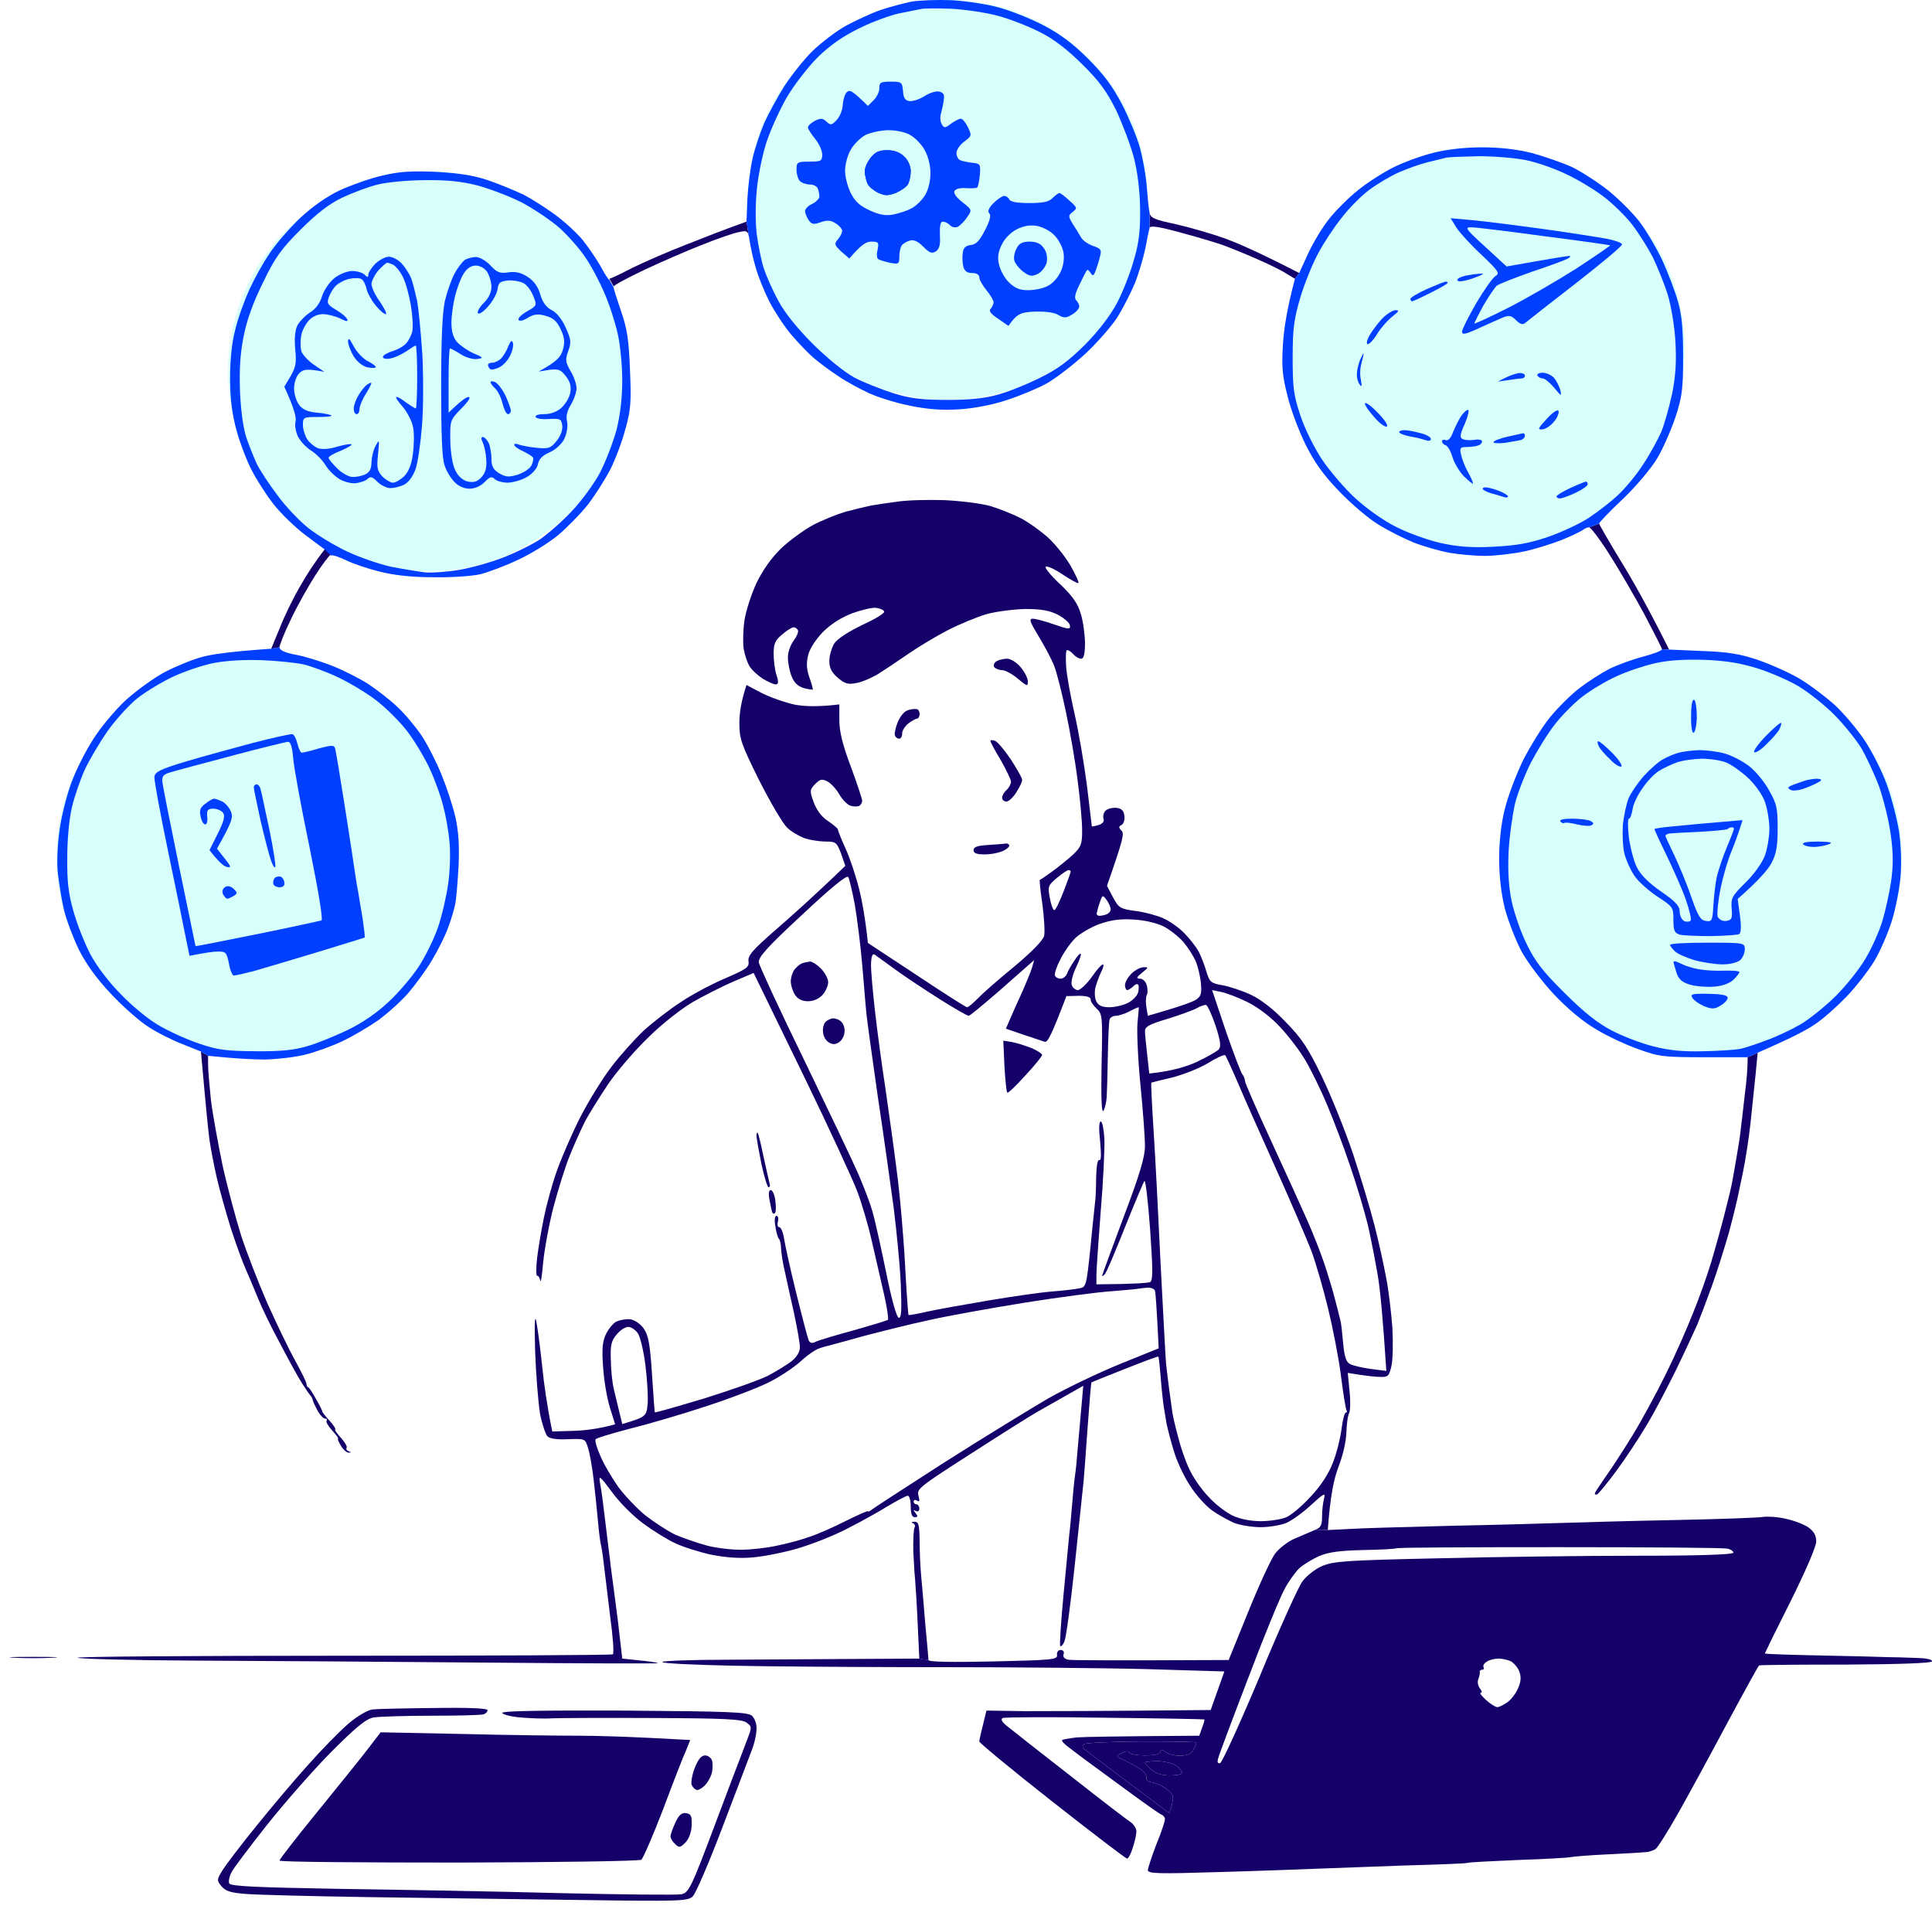 <svg width="201" height="200" viewBox="0 0 201 200" fill="none" xmlns="http://www.w3.org/2000/svg">
<path fill-rule="evenodd" clip-rule="evenodd" d="M3.521 172.352C5.72 172.352 6.581 172.382 5.452 172.441C4.293 172.501 2.51 172.501 1.44 172.441C0.371 172.382 1.321 172.352 3.521 172.352ZM45.124 177.672C48.601 177.612 50.682 177.701 50.711 177.88C50.741 178.058 50.563 178.236 50.325 178.325C50.087 178.415 47.65 178.474 44.887 178.474C42.153 178.474 39.449 178.563 38.884 178.652C38.081 178.801 37.101 179.603 34.545 182.159C32.733 183.972 29.731 187.389 27.829 189.767C25.957 192.144 24.233 194.402 24.055 194.818C23.847 195.235 23.758 195.74 23.847 195.918C23.996 196.215 26.7 196.334 35.229 196.483C41.41 196.572 51.781 196.75 58.26 196.928C64.767 197.077 70.444 197.136 70.889 197.047C71.662 196.869 71.9 196.423 74.485 189.529C75.552 186.683 76.604 183.926 77.227 182.295C77.489 181.609 77.675 181.122 77.754 180.911C78.229 179.663 78.229 179.603 77.665 179.187C77.189 178.831 75.347 178.742 68.007 178.712C63.014 178.682 58.26 178.712 57.457 178.742C56.625 178.801 55.139 178.742 54.099 178.652C53.089 178.563 52.257 178.325 52.257 178.177C52.257 177.969 56.655 177.909 64.975 177.939C75.822 178.028 77.784 178.088 78.229 178.474C78.526 178.742 78.735 179.336 78.705 179.871C78.705 180.406 78.467 181.475 78.14 182.248C77.969 182.709 77.445 184.084 76.771 185.852L76.766 185.865L76.762 185.875L76.756 185.889L76.749 185.908L76.743 185.924C76.25 187.215 75.68 188.711 75.109 190.212C73.742 193.808 72.375 196.988 72.078 197.255C71.602 197.76 70.77 197.79 60.34 197.642C57.536 197.601 53.961 197.554 50.343 197.507L50.299 197.506C45.993 197.45 41.63 197.393 38.438 197.344C32.554 197.255 26.789 197.107 25.66 197.018C23.996 196.899 23.461 196.72 23.045 196.215C22.54 195.591 22.54 195.532 23.163 194.521C23.52 193.957 25.095 191.876 26.67 189.945C28.245 187.984 30.682 185.101 32.079 183.556C33.475 181.981 35.348 180.079 36.239 179.306C37.22 178.474 38.26 177.88 38.765 177.82C39.24 177.761 42.093 177.701 45.124 177.672ZM39.597 180.198L48.245 180.376C52.97 180.495 58.408 180.554 60.28 180.554C62.152 180.554 65.51 180.643 71.811 181L71.394 182.04C71.127 182.605 70.057 185.339 69.017 188.132C67.947 190.926 66.907 193.303 66.729 193.451C66.55 193.6 57.992 193.719 47.74 193.749C37.458 193.749 29.077 193.689 29.077 193.541C29.077 193.422 30.771 191.223 32.881 188.637C34.961 186.082 37.339 183.14 38.141 182.1L39.597 180.198ZM73.356 182.605C73.683 182.605 74.01 182.872 74.099 183.199C74.158 183.526 74.158 184.091 74.039 184.477C73.95 184.834 73.653 185.368 73.385 185.666C73.118 185.963 72.732 186.201 72.524 186.201C72.316 186.171 72.078 185.933 71.959 185.666C71.87 185.368 72.019 184.566 72.286 183.883C72.642 182.991 72.969 182.605 73.356 182.605ZM71.394 188.608C71.9 188.697 71.989 188.905 71.959 189.885C71.929 190.628 71.662 191.312 71.305 191.668C70.77 192.203 70.651 192.233 70.236 191.817C69.968 191.579 69.76 191.223 69.76 191.015C69.76 190.807 69.998 190.153 70.265 189.588C70.622 188.786 70.919 188.548 71.394 188.608ZM120.398 183.199C121.081 183.199 121.943 183.407 122.33 183.645C122.686 183.912 122.983 184.239 122.983 184.388C122.983 184.566 122.419 184.685 121.735 184.685C120.903 184.685 120.22 184.477 119.804 184.091C119.417 183.764 119.12 183.437 119.12 183.348C119.12 183.288 119.685 183.199 120.398 183.199ZM124.469 181.267C124.439 181.178 121.824 181.149 118.645 181.149C115.465 181.178 112.82 181.297 112.731 181.446C112.642 181.594 112.612 181.773 112.672 181.832C112.701 181.862 114.752 183.437 117.189 185.279L121.646 188.608C122.211 186.914 122.151 186.735 121.498 186.201C121.111 185.874 120.398 185.517 119.952 185.428C119.506 185.368 119.209 185.16 119.269 184.982C119.358 184.834 119.18 184.477 118.912 184.239C118.615 183.972 117.842 183.526 117.189 183.229C116.059 182.694 116.03 182.664 116.683 182.367C117.129 182.129 117.397 182.129 117.486 182.308C117.575 182.486 118.318 182.605 119.12 182.605C120.071 182.605 120.665 182.486 120.725 182.248C120.814 181.951 120.933 181.951 121.26 182.248C121.468 182.456 122.151 182.634 122.775 182.634C123.578 182.605 123.964 182.456 124.172 182.01C124.35 181.684 124.469 181.357 124.469 181.267Z" fill="#15006A"/>
<path d="M64.738 172.531L66.432 172.709C67.383 172.798 68.274 172.917 68.452 173.006C68.601 173.066 60.518 173.036 50.474 172.947C40.429 172.858 26.819 172.768 20.251 172.739C13.684 172.709 8.216 172.56 8.067 172.441C7.948 172.323 20.37 172.233 35.674 172.233C51.008 172.233 63.638 172.174 63.757 172.085L64.738 172.531Z" fill="#15006A"/>
<path fill-rule="evenodd" clip-rule="evenodd" d="M138.139 159.158L140.576 159.039C141.785 158.96 145.67 158.858 149.658 158.753L149.785 158.75C150.262 158.737 150.74 158.725 151.215 158.712C155.702 158.623 160.873 158.474 162.656 158.415C164.439 158.356 169.669 158.207 174.245 158.118C178.822 158.029 182.982 157.88 183.458 157.791C183.933 157.732 185.033 157.791 185.835 157.999C186.667 158.177 187.678 158.564 188.153 158.89C188.718 159.307 188.955 159.723 188.955 160.347C188.955 160.882 187.856 163.407 186.281 166.587C184.795 169.529 183.606 171.966 183.606 171.996C183.606 172.055 186.192 172.144 189.312 172.204C192.462 172.263 195.731 172.352 196.533 172.382C197.185 172.382 198.165 172.419 198.974 172.449L198.994 172.449C199.21 172.457 199.413 172.465 199.594 172.471C200.515 172.501 201.08 172.65 200.991 172.828C200.902 173.006 197.573 173.125 191.986 173.155C187.143 173.155 183.101 173.184 183.012 173.244C182.923 173.303 181.467 175.948 179.773 179.098C178.079 182.278 175.791 186.498 174.661 188.489C173.532 190.509 172.433 192.233 172.225 192.352C172.046 192.471 171.66 192.59 171.422 192.649C171.185 192.679 169.372 192.798 167.41 192.887C165.449 192.976 163.636 193.125 163.399 193.184C163.161 193.243 160.694 193.392 157.901 193.481C155.108 193.6 152.79 193.719 152.7 193.778C152.611 193.838 149.729 193.957 146.311 194.046C142.894 194.165 138.882 194.313 137.396 194.373C135.91 194.432 131.274 194.61 127.055 194.729C120.368 194.937 119.417 194.908 119.417 194.521C119.447 194.284 119.833 193.065 120.309 191.847C120.814 190.628 121.2 189.44 121.2 189.232C121.2 189.053 121.022 188.816 120.814 188.756C120.636 188.697 118.585 187.241 116.297 185.547C114.009 183.883 111.721 182.189 111.245 181.802C110.74 181.446 110.413 181.089 110.502 181C110.591 180.941 111.245 180.822 111.988 180.733C112.731 180.673 115.911 180.614 124.766 180.554L125.064 179.722C125.242 179.276 125.331 178.89 125.301 178.86C125.242 178.831 120.606 178.742 114.96 178.682C109.313 178.593 104.529 178.623 104.321 178.712C104.054 178.86 104.262 179.187 105.064 179.782C105.688 180.287 108.6 182.575 111.542 184.863C114.484 187.181 117.189 189.261 117.575 189.499C117.931 189.737 118.229 190.183 118.229 190.51C118.229 190.836 118.05 191.609 117.842 192.233C117.664 192.827 117.397 193.333 117.248 193.333C117.129 193.333 113.622 190.658 109.462 187.389C105.302 184.12 101.884 181.297 101.884 181.149C101.884 181 102.062 180.198 102.627 177.939L106.639 177.999H106.64C108.84 177.999 114.1 177.999 125.955 177.88L127.381 173.868L119.447 173.63C115.108 173.511 105.331 173.422 97.724 173.422C96.664 173.422 95.565 173.421 94.447 173.419C87.547 173.405 79.942 173.35 76.387 173.274C72.286 173.184 68.898 173.036 68.898 172.887C68.898 172.768 71.87 172.65 75.525 172.65C78.17 172.628 82.08 172.606 88.075 172.573L88.095 172.573L88.441 172.571L88.766 172.569L89.02 172.568C91.003 172.557 93.202 172.544 95.644 172.531L96.594 172.679C96.624 172.887 98.972 172.917 103.34 172.828C109.521 172.679 110.056 172.65 109.967 172.144C109.938 171.847 110.086 171.639 110.354 171.639C110.621 171.639 110.74 171.817 110.651 172.085C110.562 172.382 110.74 172.56 111.156 172.65C111.542 172.709 115.435 172.739 127.827 172.679L129.878 167.627C131.007 164.834 132.255 162.13 132.671 161.595C133.057 161.09 133.949 160.376 134.632 160.079C134.974 159.937 135.364 159.767 135.727 159.609L135.728 159.609L135.729 159.608L135.739 159.604L135.741 159.603C136.129 159.434 136.483 159.279 136.713 159.188L138.139 159.158ZM179.684 161.09C179.297 161 171.452 160.941 162.18 160.941C152.938 160.941 145.331 160.971 145.241 161.06C145.182 161.119 143.666 161.208 141.854 161.238C139.387 161.298 138.258 161.446 137.248 161.862C136.534 162.189 135.583 162.754 135.167 163.14C134.781 163.526 134.068 164.477 133.652 165.28C133.206 166.082 131.512 170.183 129.907 174.433C128.273 178.682 126.847 182.486 126.757 182.842C126.609 183.288 126.668 183.467 126.936 183.407C127.144 183.348 128.986 179.306 131.037 174.433C133.057 169.529 135.078 165.072 135.494 164.507C135.91 163.942 136.802 163.229 137.545 162.902C138.763 162.397 140.041 162.308 149.58 162.1C155.464 161.951 164.795 161.832 170.323 161.832C176.801 161.832 180.337 161.714 180.337 161.506C180.337 161.357 180.04 161.149 179.684 161.09ZM157.158 172.798C156.831 172.65 156.267 172.531 155.91 172.531C155.524 172.531 154.989 172.65 154.721 172.828C154.424 172.976 154.275 173.244 154.335 173.392C154.424 173.571 154.365 173.69 154.186 173.69C154.038 173.69 153.919 173.808 153.949 173.927C153.978 174.046 153.919 174.373 153.8 174.67C153.681 174.967 153.77 175.383 153.978 175.651C154.186 175.889 154.216 176.097 154.038 176.097C153.889 176.067 154.127 176.394 154.573 176.81C155.018 177.226 155.553 177.553 155.761 177.583C155.969 177.583 156.445 177.345 156.861 177.048C157.247 176.75 157.752 176.097 157.96 175.562C158.258 174.878 158.258 174.373 158.05 173.838C157.901 173.452 157.485 172.976 157.158 172.798ZM124.469 181.267C124.439 181.178 121.824 181.149 118.645 181.149C115.465 181.178 112.82 181.297 112.731 181.446C112.642 181.594 112.612 181.773 112.672 181.832C112.701 181.862 114.752 183.437 117.189 185.279L121.646 188.608C122.211 186.914 122.151 186.735 121.498 186.201C121.111 185.874 120.398 185.517 119.952 185.428C119.506 185.368 119.209 185.16 119.269 184.982C119.358 184.834 119.18 184.477 118.912 184.239C118.615 183.972 117.842 183.526 117.189 183.229C116.059 182.694 116.03 182.664 116.683 182.367C117.129 182.129 117.397 182.129 117.486 182.308C117.575 182.486 118.318 182.605 119.12 182.605C120.071 182.605 120.665 182.486 120.725 182.248C120.814 181.951 120.933 181.951 121.26 182.248C121.468 182.456 122.151 182.634 122.775 182.634C123.578 182.605 123.964 182.456 124.172 182.01C124.35 181.684 124.469 181.357 124.469 181.267ZM122.33 183.645C121.943 183.407 121.081 183.199 120.398 183.199C119.685 183.199 119.12 183.288 119.12 183.348C119.12 183.437 119.417 183.764 119.804 184.091C120.22 184.477 120.903 184.685 121.735 184.685C122.419 184.685 122.983 184.566 122.983 184.388C122.983 184.239 122.686 183.912 122.33 183.645Z" fill="#15006A"/>
<path fill-rule="evenodd" clip-rule="evenodd" d="M104.766 68.521C105.153 68.521 105.777 68.907 106.193 69.412C106.609 69.888 106.936 70.571 106.936 70.898C106.936 71.433 106.847 71.403 105.896 70.601C105.331 70.126 104.588 69.71 104.261 69.71C103.934 69.71 103.578 69.561 103.429 69.383C103.31 69.204 103.429 68.937 103.667 68.788C103.905 68.64 104.41 68.521 104.766 68.521ZM95.435 73.781C95.584 73.84 95.703 74.108 95.673 74.345C95.643 74.583 95.524 74.761 95.376 74.761C95.257 74.761 94.841 74.999 94.484 75.267C94.128 75.564 93.831 76.039 93.86 76.307C93.86 76.604 93.712 76.842 93.563 76.842C93.385 76.842 93.207 76.723 93.117 76.544C93.028 76.366 93.147 75.742 93.385 75.148C93.652 74.494 94.098 73.959 94.484 73.87C94.841 73.751 95.257 73.721 95.435 73.781ZM103.548 77.079C103.816 77.198 104.558 78.09 105.212 79.07C105.836 80.051 106.371 80.972 106.341 81.151C106.341 81.329 106.074 81.894 105.747 82.399C105.42 82.934 104.945 83.379 104.707 83.379C104.469 83.379 104.261 83.201 104.261 82.993C104.232 82.815 104.44 82.428 104.707 82.191C104.974 81.953 105.183 81.537 105.183 81.299C105.153 81.061 104.677 80.051 104.113 79.07C103.518 78.09 103.043 77.198 103.043 77.079C103.043 76.96 103.281 76.96 103.548 77.079ZM104.61 87.748C104.759 87.718 104.908 87.778 104.997 87.896C105.056 88.045 104.789 88.312 104.402 88.491C103.986 88.699 103.125 88.877 102.471 88.877C101.609 88.877 101.282 88.758 101.282 88.431C101.282 88.104 101.698 87.956 102.827 87.896C103.689 87.837 104.492 87.778 104.61 87.748ZM78.823 117.851C78.913 117.94 79.18 119.07 79.448 120.377C79.572 120.926 79.692 121.464 79.793 121.92L79.793 121.921C79.933 122.55 80.037 123.02 80.072 123.141C80.131 123.319 80.101 123.497 79.953 123.497C79.834 123.497 79.507 122.398 79.21 121.061C78.942 119.694 78.704 118.386 78.704 118.148C78.704 117.911 78.764 117.762 78.823 117.851ZM80.19 123.795C80.369 123.795 80.606 124.3 80.666 124.924C80.755 125.518 80.725 126.083 80.636 126.172C80.547 126.261 80.428 126.261 80.369 126.172C80.309 126.083 80.19 125.518 80.072 124.894C79.923 124.151 79.982 123.795 80.19 123.795Z" fill="#15006A"/>
<path fill-rule="evenodd" clip-rule="evenodd" d="M98.318 52.028C100.041 52.117 102.181 52.384 103.073 52.652C103.964 52.919 105.361 53.484 106.193 53.9C106.995 54.316 108.333 55.267 109.165 56.04C109.967 56.812 111.007 58.15 111.453 58.982C111.928 59.814 112.255 60.557 112.196 60.646C112.166 60.735 111.393 60.319 110.502 59.724C109.61 59.13 108.838 58.803 108.778 58.982C108.749 59.16 109.462 60.022 110.383 60.854C111.631 62.072 112.136 62.785 112.463 63.915C112.701 64.717 112.879 66.114 112.879 66.946C112.879 67.996 112.75 68.521 112.493 68.521C112.315 68.55 111.928 68.343 111.691 68.075C111.453 67.808 111.156 67.6 111.007 67.629C110.888 67.629 110.858 68.402 110.918 69.323C110.977 70.274 111.393 72.503 111.809 74.316C112.225 76.128 112.79 79.457 113.087 81.745C113.257 83.198 113.415 84.495 113.507 85.256L113.508 85.258L113.508 85.262C113.561 85.696 113.592 85.954 113.592 85.965C113.622 85.995 113.919 85.935 114.306 85.816C114.722 85.668 114.9 85.46 114.811 85.162C114.722 84.925 114.811 84.538 115.019 84.33C115.227 84.122 115.732 84.003 116.148 84.033C116.683 84.093 116.921 84.33 116.98 84.865C117.04 85.281 116.891 85.697 116.683 85.816C116.386 85.965 116.356 86.084 116.683 86.41C116.98 86.708 116.861 87.302 115.167 92.146L115.792 93.335C116.386 94.434 116.534 94.553 118.139 94.761C119.09 94.88 120.398 95.237 121.051 95.534C121.705 95.831 122.686 96.514 123.221 97.079C123.785 97.644 124.439 98.505 124.707 98.981C124.944 99.456 125.331 100.407 125.509 101.061C125.836 102.161 125.984 102.279 127.173 102.487C127.886 102.606 129.224 103.052 130.115 103.468C131.155 103.944 132.493 104.984 133.741 106.291C135.405 107.985 136.088 108.996 137.515 111.967C138.495 113.988 139.952 117.613 140.784 120.08C141.586 122.517 142.596 125.875 143.012 127.509C143.428 129.144 143.963 131.551 144.201 132.858C144.469 134.166 144.736 136.514 144.855 138.059C144.944 139.604 144.914 141.417 144.766 142.071C144.528 143.14 144.409 143.259 143.607 143.23C143.131 143.23 142.18 143.14 140.219 142.814L140.397 144.656C140.516 145.696 140.486 146.736 140.368 146.974C140.219 147.212 140.1 148.163 140.07 149.054C140.041 150.005 139.684 151.491 139.238 152.62C138.793 153.809 138.406 155.443 138.139 159.158C137.877 159.158 137.225 159.164 136.712 159.188C137.426 158.92 137.544 158.683 137.544 157.732C137.544 157.137 137.634 156.305 137.752 155.889C137.901 155.235 137.752 155.324 136.415 156.543C135.553 157.345 134.394 158.177 133.83 158.415C133.265 158.653 132.047 158.861 131.155 158.861C130.264 158.861 129.016 158.653 128.392 158.415C127.797 158.148 126.757 157.583 126.133 157.137C125.479 156.691 124.439 155.533 123.815 154.552C123.161 153.571 122.389 151.907 122.092 150.837C121.765 149.767 121.467 148.579 121.378 148.163C121.346 147.934 121.286 147.589 121.224 147.231L121.224 147.23C121.173 146.936 121.121 146.634 121.081 146.38C120.992 145.815 120.843 144.418 120.754 143.259C120.665 142.1 120.546 141.149 120.517 141.12C120.487 141.06 118.912 141.655 117.04 142.398L116.772 142.504C115.019 143.199 113.591 143.766 113.563 143.794C113.503 143.824 113.355 145.785 113.176 148.163C113.113 149.005 113.05 149.884 112.991 150.709L112.991 150.711L112.99 150.716L112.99 150.72L112.99 150.726C112.882 152.222 112.788 153.533 112.731 154.106C112.641 154.998 112.225 158.95 111.809 162.873C111.393 166.795 110.918 170.332 110.74 170.748C110.561 171.164 110.353 171.342 110.294 171.193C110.234 171.045 110.383 168.638 110.65 165.844L110.651 165.84L110.652 165.824C110.919 163.038 111.185 160.256 111.245 159.604C111.334 158.95 111.453 157.553 111.542 156.483C111.631 155.414 111.75 154.076 111.839 153.512C111.928 152.947 112.047 151.729 112.107 150.837C112.148 150.427 112.201 149.81 112.282 148.881L112.282 148.879L112.283 148.867C112.378 147.777 112.509 146.26 112.701 144.151L110.769 145.25C109.729 145.845 108.422 146.588 107.887 146.885C107.352 147.182 104.321 149.084 101.141 151.134C95.673 154.641 95.346 154.879 95.554 155.592C95.703 156.127 95.673 156.275 95.406 156.097C95.198 155.978 95.049 156.038 95.049 156.186C95.049 156.335 95.168 156.483 95.346 156.483C95.495 156.483 95.643 156.691 95.643 156.929C95.643 157.197 95.495 157.286 95.257 157.167C94.99 157.018 94.99 157.048 95.257 157.405C95.524 157.732 95.495 157.821 95.168 157.821C94.871 157.821 94.752 157.464 94.752 156.691C94.752 156.097 94.603 155.592 94.455 155.592C94.276 155.592 93.325 156.097 92.285 156.721C91.275 157.345 89.343 158.415 87.976 159.099C86.639 159.782 84.38 160.674 82.924 161.09C81.498 161.506 79.388 161.922 78.259 162.011C76.892 162.13 75.436 162.011 73.95 161.714C72.731 161.446 71.037 160.911 70.235 160.525C69.403 160.139 67.917 159.217 66.877 158.445C65.867 157.702 64.411 156.246 63.668 155.206C62.33 153.423 62.271 153.393 62.449 154.403C62.568 154.968 62.776 156.632 62.955 158.118C63.133 159.604 63.341 161.327 63.43 161.981C63.47 162.424 63.578 163.234 63.69 164.071L63.691 164.074C63.744 164.472 63.798 164.876 63.846 165.25C63.908 165.738 63.981 166.288 64.052 166.818L64.053 166.825L64.053 166.826L64.054 166.833L64.054 166.836C64.15 167.559 64.24 168.241 64.292 168.667C64.324 168.938 64.361 169.264 64.405 169.663L64.405 169.665L64.406 169.666C64.484 170.363 64.587 171.285 64.737 172.531C64.51 172.531 63.995 172.442 63.757 172.085C63.905 171.996 63.757 170.153 63.46 167.984C63.192 165.815 62.895 163.378 62.806 162.575C62.717 161.743 62.568 160.882 62.509 160.644C62.449 160.406 62.301 159.336 62.212 158.267C62.122 157.197 61.914 155.265 61.766 153.958C61.617 152.65 61.35 151.134 61.171 150.599C61.054 150.224 60.983 149.997 60.83 149.863C60.596 149.658 60.17 149.672 59.091 149.708C57.932 149.767 57.189 149.649 56.952 149.411C56.744 149.173 56.387 148.103 56.179 147.033C56.001 145.934 55.763 143.022 55.674 140.585C55.585 137.435 55.644 136.573 55.822 137.613C55.971 138.415 56.238 140.496 56.417 142.219C56.595 143.943 56.892 146.142 57.457 148.906L59.537 148.846C60.696 148.816 62.152 148.668 63.995 148.163L63.46 146.439C63.163 145.518 62.836 143.616 62.746 142.219C62.598 140.228 62.687 139.485 63.073 138.713C63.341 138.207 63.816 137.613 64.143 137.465C64.47 137.316 65.094 137.197 65.54 137.227C65.986 137.286 66.58 137.673 66.937 138.148C67.442 138.861 67.62 139.664 67.828 142.903L67.873 143.565L67.873 143.566C68 145.424 68.099 146.861 68.125 146.915C68.155 146.974 70.413 146.32 73.207 145.488C75.971 144.626 79.002 143.557 79.893 143.111C80.785 142.635 81.914 141.952 82.389 141.565C82.895 141.149 83.222 140.615 83.222 140.139C83.222 139.723 82.924 138.059 82.568 136.424C82.417 135.735 82.251 134.993 82.098 134.31L82.097 134.307L82.097 134.306C81.888 133.37 81.703 132.544 81.617 132.115C81.439 131.372 81.29 130.362 81.26 129.887C81.26 129.411 81.141 128.936 81.022 128.847C80.933 128.757 80.755 128.193 80.666 127.569C80.547 126.915 80.606 126.469 80.785 126.469C80.933 126.469 81.022 126.737 80.933 127.064C80.844 127.39 80.904 127.658 81.082 127.658C81.231 127.658 81.468 128.163 81.557 128.757C81.647 129.381 82.211 131.967 82.835 134.493C83.459 137.019 84.054 139.277 84.143 139.456C84.291 139.723 84.529 139.753 84.856 139.574C85.153 139.426 86.936 138.891 88.808 138.386C90.68 137.851 92.285 137.375 92.374 137.286C92.464 137.197 92.285 136.038 91.988 134.701C91.841 134.041 91.622 133.098 91.392 132.106L91.391 132.102L91.39 132.099C91.154 131.083 90.906 130.015 90.71 129.144C90.324 127.42 89.611 125.013 89.135 123.795C88.66 122.576 86.253 117.346 83.757 112.205C81.26 107.064 79.031 102.487 78.407 101.21L76.238 102.131C75.079 102.636 73.147 103.617 72.018 104.27C70.859 104.954 68.809 106.559 67.472 107.896C66.105 109.204 64.203 111.403 63.252 112.799C62.33 114.196 61.201 115.979 60.785 116.811C60.399 117.613 59.686 119.159 59.27 120.229C58.824 121.298 58.081 123.705 57.576 125.578C57.1 127.45 56.625 130.065 56.506 131.372C56.387 132.68 56.268 133.512 56.209 133.215C56.149 132.948 56.03 132.71 55.882 132.71C55.763 132.71 55.763 131.878 55.882 130.838C56.001 129.827 56.328 127.925 56.595 126.618C56.862 125.31 57.457 123.111 57.962 121.714C58.467 120.318 59.537 117.851 60.369 116.217C61.201 114.582 62.657 112.235 63.578 111.016C64.5 109.798 66.045 108.074 66.996 107.183C67.947 106.321 69.671 104.984 70.829 104.241C71.959 103.468 74.039 102.369 75.436 101.774C77.694 100.794 77.962 100.615 77.873 99.991C77.783 99.397 78.318 98.802 80.666 96.752C82.271 95.355 84.588 93.305 87.947 90.066L87.501 88.788C87.055 87.629 86.966 87.54 85.896 87.54C85.302 87.54 84.321 87.391 83.757 87.213C83.192 87.005 82.33 86.529 81.884 86.084C81.439 85.668 80.131 83.439 78.972 81.151C77.1 77.376 76.921 76.842 76.921 75.207C76.921 74.227 77.1 72.949 77.664 71.255L79.299 72.117C80.19 72.562 81.736 73.097 82.716 73.305C83.697 73.484 85.123 73.543 87.323 73.275V74.91C87.323 76.099 87.649 77.436 88.511 79.724C89.165 81.507 89.7 83.112 89.7 83.29C89.7 83.498 89.551 83.736 89.403 83.825C89.224 83.914 88.838 83.914 88.511 83.825C88.184 83.736 87.649 83.201 87.323 82.636C86.996 82.072 86.431 81.448 86.045 81.269C85.51 81.002 85.302 81.061 84.797 81.567C84.232 82.161 84.232 82.28 84.648 83.439C84.945 84.241 85.45 84.954 86.134 85.4C86.698 85.786 87.174 86.173 87.174 86.292C87.174 86.41 87.531 87.302 87.976 88.283C88.422 89.263 89.046 91.135 89.373 92.443C89.7 93.751 90.027 95.563 90.294 98.089L95.346 101.418C98.11 103.26 100.487 104.776 100.606 104.776C100.755 104.776 101.23 104.36 101.735 103.854C102.211 103.349 103.934 101.834 105.539 100.526C107.352 99.011 108.511 97.822 108.63 97.346C108.719 96.93 108.63 95.474 108.451 94.078C108.243 92.681 108.124 91.552 108.184 91.522C108.243 91.522 108.808 91.135 109.462 90.66C110.116 90.185 111.096 89.382 111.631 88.907C112.493 88.075 112.582 87.807 112.582 86.351C112.582 85.46 112.374 83.112 112.107 81.151C111.869 79.189 111.304 75.98 110.888 74.019C110.472 72.057 109.937 69.918 109.67 69.264C109.432 68.61 108.689 67.243 108.065 66.203C107.144 64.687 107.025 64.36 107.441 64.36C107.738 64.36 108.749 64.628 109.67 64.955C111.215 65.49 111.393 65.49 111.304 65.044C111.275 64.776 110.71 64.301 110.056 63.944C109.165 63.499 108.333 63.35 106.639 63.35C105.42 63.38 103.607 63.617 102.627 63.885C101.646 64.182 99.833 64.925 98.615 65.549C97.397 66.173 95.524 67.302 94.455 68.045C93.385 68.788 91.988 69.71 91.334 70.126C90.68 70.512 89.67 70.958 89.106 71.047C88.244 71.225 87.917 71.136 87.174 70.512C86.52 69.947 86.282 69.501 86.282 68.758C86.282 68.194 86.52 67.391 86.788 66.946C87.115 66.441 88.244 65.727 89.7 65.014C91.007 64.42 92.047 63.796 91.988 63.617C91.929 63.439 91.572 63.291 91.156 63.231C90.77 63.172 89.64 63.439 88.66 63.796C87.501 64.242 86.431 64.925 85.599 65.757C84.886 66.5 84.232 67.481 84.083 68.135C83.875 68.966 83.905 69.591 84.202 70.452C84.44 71.106 84.588 71.671 84.559 71.73C84.529 71.76 84.113 71.701 83.638 71.582C83.043 71.403 82.627 71.047 82.36 70.363C82.152 69.858 81.973 68.966 81.973 68.432C81.944 67.926 82.211 67.124 82.568 66.649C82.895 66.203 83.103 65.727 83.013 65.549C82.924 65.371 82.716 65.252 82.568 65.252C82.389 65.252 81.855 65.579 81.379 65.995C80.636 66.619 80.488 66.975 80.488 67.986C80.488 68.699 80.606 69.71 80.785 70.215C81.022 70.958 80.993 71.195 80.696 71.195C80.517 71.195 79.893 70.928 79.358 70.601C78.853 70.274 78.229 69.71 77.991 69.323C77.754 68.966 77.486 68.135 77.367 67.481C77.278 66.827 77.308 65.49 77.456 64.509C77.605 63.528 78.17 61.805 78.704 60.646C79.358 59.309 80.25 58.031 81.231 57.08C82.092 56.248 83.578 55.178 84.529 54.643C85.48 54.138 87.025 53.514 87.917 53.246C88.808 53.008 90.027 52.711 90.591 52.592L90.814 52.557C91.447 52.456 92.547 52.282 93.415 52.176C94.395 52.028 96.594 51.968 98.318 52.028ZM111.393 90.66C111.393 90.571 111.304 90.511 111.156 90.511C111.037 90.511 110.502 90.868 109.967 91.314C109.046 92.087 108.986 92.205 109.224 93.424C109.343 94.107 109.551 94.672 109.7 94.672C109.818 94.672 110.234 93.81 110.65 92.74C111.066 91.67 111.393 90.749 111.393 90.66ZM88.927 94.078C88.66 92.681 88.363 91.403 88.244 91.225C88.065 91.017 86.372 92.413 83.43 95.177C79.834 98.505 78.883 99.575 78.942 100.11C79.002 100.467 81.112 105.043 83.667 110.273C86.193 115.504 88.749 120.853 89.314 122.16C89.878 123.468 90.532 125.191 90.77 126.023C91.007 126.826 91.632 129.649 92.166 132.234C92.731 135.057 93.266 137.019 93.504 137.078C93.771 137.138 93.831 136.365 93.712 133.512C93.623 131.521 93.266 127.955 92.969 125.578C92.642 123.2 91.929 118.059 91.334 114.137C90.77 110.214 90.235 106.321 90.146 105.519C90.092 105.016 90.005 103.972 89.906 102.772L89.906 102.769L89.906 102.764C89.841 101.979 89.77 101.128 89.7 100.318C89.522 98.268 89.165 95.474 88.927 94.078ZM115.554 94.612C115.554 94.404 115.375 93.959 115.138 93.632C114.722 93.067 114.692 93.067 114.425 93.87C114.246 94.345 114.127 94.85 114.098 94.999C114.068 95.147 114.217 95.266 114.365 95.266C114.543 95.266 114.87 95.207 115.108 95.118C115.346 95.028 115.554 94.791 115.554 94.612ZM121.051 96.366C120.338 96.009 119.06 95.712 117.931 95.653C116.505 95.563 115.554 95.712 114.365 96.128C113.474 96.455 112.315 97.138 111.839 97.614C111.364 98.089 110.65 99.1 110.294 99.843C109.908 100.586 109.67 101.328 109.759 101.507C109.848 101.685 110.116 101.804 110.353 101.804C110.591 101.804 110.888 101.566 111.007 101.299C111.096 101.002 111.453 100.407 111.75 99.962C112.047 99.486 112.344 99.159 112.433 99.219C112.523 99.248 112.315 99.872 111.958 100.615C111.601 101.358 111.393 102.19 111.512 102.487C111.601 102.755 111.899 102.993 112.136 102.993C112.374 102.993 113.028 102.398 113.563 101.655C114.068 100.912 114.603 100.318 114.751 100.318C114.87 100.318 114.781 100.675 114.543 101.15C114.335 101.596 114.068 102.309 113.949 102.785C113.86 103.23 113.89 103.854 114.068 104.181C114.276 104.597 114.662 104.776 115.405 104.776C115.97 104.776 116.861 104.568 117.337 104.33C117.812 104.092 118.317 103.587 118.407 103.23C118.496 102.844 118.496 102.487 118.377 102.398C118.288 102.309 118.05 102.428 117.872 102.636C117.664 102.814 117.396 102.993 117.277 102.993C117.159 102.993 117.04 102.755 117.04 102.487C117.04 102.19 117.337 101.655 117.693 101.299C118.08 100.912 118.644 100.615 118.971 100.615C119.506 100.586 119.506 100.645 118.823 101.18C118.228 101.685 118.169 101.774 118.615 101.804C118.882 101.804 119.209 102.101 119.298 102.487C119.417 102.844 119.417 103.32 119.298 103.528C119.209 103.706 119.179 104.3 119.268 104.776L119.417 105.667C122.745 104.716 124.023 104.241 124.409 104.003C124.944 103.646 125.034 103.379 124.944 102.339C124.885 101.626 124.647 100.586 124.409 100.021C124.172 99.456 123.577 98.535 123.102 97.971C122.626 97.436 121.705 96.693 121.051 96.366ZM97.872 104.003C96.416 103.082 94.336 101.715 93.266 100.942C92.817 100.618 92.379 100.299 92.008 100.029C91.495 99.656 91.111 99.377 91.007 99.308C90.77 99.159 90.651 99.456 90.621 100.229C90.591 100.853 90.799 103.112 91.037 105.221C91.275 107.331 91.75 110.838 92.077 112.948C92.136 113.369 92.206 113.86 92.283 114.399C92.59 116.56 93.004 119.472 93.266 121.566C93.623 124.181 94.009 128.668 94.157 131.521C94.306 134.374 94.484 136.751 94.514 136.781C94.573 136.84 95.465 136.662 96.535 136.424C97.605 136.187 100.487 135.681 102.924 135.265C105.391 134.849 108.303 134.433 109.462 134.344C110.621 134.255 111.869 134.106 112.285 134.017C112.998 133.898 113.028 133.78 113.444 129.797C113.591 128.224 113.752 126.709 113.845 125.84L113.859 125.709C113.89 125.418 113.912 125.216 113.919 125.132C113.979 124.805 114.038 123.646 114.038 122.547C114.068 121.298 114.187 120.585 114.365 120.674C114.573 120.763 114.573 120.11 114.454 118.743C114.306 117.405 114.335 116.663 114.514 116.663C114.692 116.663 114.841 117.495 114.9 118.505C114.93 119.545 114.781 122.933 114.514 126.023C114.276 129.114 114.068 132.115 114.068 132.65V133.601C118.109 133.572 119.447 133.453 119.655 133.364C119.952 133.185 119.952 132.145 119.655 127.896C119.447 125.013 119.179 122.725 119.06 122.844C118.971 122.963 118.05 125.132 117.04 127.658C116.029 130.184 115.108 132.413 114.93 132.561C114.781 132.71 114.662 132.799 114.662 132.71C114.662 132.621 115.673 129.887 116.891 126.618C118.615 122.071 119.12 120.318 119.12 119.188C119.12 118.386 118.912 115.504 118.644 112.799C118.377 110.095 118.258 107.183 118.347 106.351C118.436 105.489 118.496 104.776 118.466 104.776C118.407 104.776 117.961 104.954 117.485 105.221C117.01 105.459 116.356 105.667 116.089 105.667C115.792 105.667 115.494 105.845 115.435 106.054C115.375 106.232 115.286 107.955 115.257 109.828C115.227 111.7 115.167 113.661 115.138 114.137C115.108 114.612 114.959 115.266 114.811 115.533C114.603 115.86 114.543 114.315 114.603 110.779C114.722 105.727 114.692 105.489 114.098 104.924C113.741 104.597 113.444 104.152 113.474 103.973C113.474 103.706 113.028 103.587 112.225 103.587L110.948 103.617C109.373 107.747 108.986 108.461 108.689 108.371C108.538 108.315 108.077 108.163 107.509 107.976L107.508 107.975C107.181 107.868 106.819 107.748 106.46 107.629L104.648 107.004C105.45 105.162 106.015 103.884 106.431 102.993C106.817 102.101 107.263 101.031 107.382 100.615L107.59 99.872C106.52 100.823 105.034 102.131 103.607 103.379C102.151 104.627 100.903 105.667 100.784 105.667C100.636 105.667 99.328 104.924 97.872 104.003ZM126.995 103.171L126.103 102.993L127.53 107.242C128.332 109.56 129.105 111.581 129.253 111.759C129.402 111.938 129.521 112.235 129.521 112.443C129.521 112.621 130.769 115.504 132.314 118.832C133.83 122.13 135.524 125.845 136.059 127.064C136.593 128.282 137.366 130.214 137.752 131.372C138.139 132.531 138.674 134.255 138.911 135.236C139.126 136.023 139.322 136.83 139.421 137.24L139.442 137.325C139.456 137.385 139.468 137.432 139.476 137.465C139.535 137.702 139.654 138.742 139.744 139.782C139.862 141.12 140.07 141.714 140.457 141.892C140.724 142.041 141.705 142.279 142.596 142.398L144.231 142.606C143.874 137.138 143.607 134.344 143.369 132.858C143.131 131.402 142.656 128.965 142.329 127.509C141.972 126.053 141.14 123.23 140.457 121.269C139.803 119.307 138.703 116.425 138.05 114.879C137.396 113.334 136.385 111.254 135.791 110.273C135.227 109.293 134.008 107.718 133.117 106.767C132.076 105.667 130.769 104.716 129.669 104.181C128.689 103.706 127.47 103.26 126.995 103.171ZM126.46 106.678C126.074 105.548 125.628 104.597 125.479 104.538C125.331 104.508 124.885 104.657 124.469 104.895C124.083 105.103 122.686 105.608 121.438 105.994C119.536 106.559 119.12 106.796 119.12 107.272C119.12 107.599 119.239 108.728 119.358 109.768L119.566 111.67C121.884 111.432 123.429 110.957 124.469 110.481C125.539 109.976 126.579 109.382 126.787 109.174C127.054 108.847 126.995 108.342 126.46 106.678ZM128.778 112.621C128.154 111.165 127.559 109.887 127.47 109.768C127.351 109.679 126.549 110.036 125.658 110.6C124.766 111.135 123.102 111.789 121.943 112.086C120.814 112.354 119.833 112.591 119.774 112.621C119.744 112.621 119.833 114.85 120.011 117.524C120.19 120.229 120.517 126.588 120.754 131.64L120.851 133.482C121.077 137.791 121.267 141.397 121.319 141.892C121.378 142.487 121.527 143.675 121.646 144.567C121.765 145.488 121.913 146.558 121.973 146.944C122.032 147.36 122.3 148.49 122.567 149.47C122.805 150.451 123.31 151.937 123.696 152.739C124.053 153.571 124.944 154.879 125.687 155.651C126.401 156.454 127.559 157.345 128.273 157.672C129.045 158.029 130.175 158.237 131.155 158.237C132.076 158.237 133.235 158.058 133.77 157.85C134.305 157.642 135.464 156.662 136.356 155.681C137.426 154.552 138.228 153.304 138.674 152.145C139.06 151.164 139.446 149.619 139.565 148.668C139.684 147.717 139.892 146.944 140.011 146.944C140.13 146.944 140.16 146.855 140.1 146.736C140.011 146.617 139.744 144.983 139.506 143.081C139.268 141.209 138.644 138.059 138.168 136.098C137.693 134.136 136.92 131.462 136.445 130.154C135.94 128.847 134.276 124.983 132.73 121.536C131.185 118.119 129.402 114.107 128.778 112.621ZM120.16 134.255C120.071 134.047 119.684 133.898 119.268 133.958C118.999 133.979 118.729 134.014 118.581 134.033L118.58 134.033L118.514 134.042C118.488 134.045 118.471 134.047 118.466 134.047C118.407 134.077 117.188 134.196 115.702 134.314C114.246 134.404 110.175 134.939 106.639 135.503C103.132 136.068 98.645 136.87 96.683 137.316C94.722 137.732 91.661 138.505 89.849 138.98C88.788 139.28 87.791 139.549 87.12 139.73L87.119 139.731L87.117 139.731C86.66 139.854 86.355 139.937 86.282 139.961C86.134 139.99 85.658 140.109 85.242 140.258C84.856 140.377 83.935 141.001 83.251 141.655C82.538 142.279 81.082 143.259 79.982 143.794C78.883 144.359 75.911 145.488 73.356 146.32C70.829 147.152 67.263 148.192 65.451 148.638C63.638 149.114 62.063 149.589 61.974 149.708C61.855 149.827 62.093 150.629 62.479 151.491C62.836 152.353 63.697 153.779 64.322 154.671C64.975 155.562 66.223 156.87 67.115 157.613C68.036 158.326 69.433 159.247 70.235 159.633C71.067 159.99 72.523 160.495 73.504 160.763C74.485 161.03 76.089 161.208 77.07 161.208C78.051 161.208 79.745 161.03 80.785 160.792C81.855 160.584 83.4 160.168 84.202 159.871C85.034 159.604 86.728 158.861 88.006 158.207C89.254 157.583 90.294 157.137 90.294 157.197C90.294 157.286 90.472 157.226 90.681 157.048C90.889 156.87 94.247 154.7 98.169 152.174C102.092 149.678 106.995 146.677 109.016 145.488C111.066 144.329 114.514 142.695 116.653 141.833L120.546 140.258C120.338 135.89 120.219 134.463 120.16 134.255ZM66.372 138.713C66.134 138.356 65.688 138.029 65.362 138.029C65.035 138.029 64.5 138.386 64.143 138.831C63.608 139.456 63.489 139.961 63.549 141.417C63.549 142.427 63.697 143.854 63.876 144.567C63.952 144.884 64.044 145.266 64.136 145.648L64.138 145.653L64.138 145.656C64.262 146.167 64.385 146.677 64.47 147.033L64.737 148.133C67.234 147.39 67.263 147.331 67.382 145.993C67.442 145.221 67.323 143.408 67.145 141.982C66.966 140.555 66.61 139.069 66.372 138.713Z" fill="#15006A"/>
<path d="M84.291 100.021C84.499 100.021 85.005 100.348 85.391 100.734C85.807 101.15 86.163 101.804 86.163 102.161C86.163 102.517 85.896 103.141 85.569 103.498C85.183 103.914 84.618 104.152 84.054 104.152C83.459 104.152 83.013 103.934 82.716 103.498C82.479 103.141 82.271 102.487 82.271 102.071C82.271 101.685 82.449 101.12 82.657 100.853C82.865 100.586 83.222 100.288 83.459 100.199C83.727 100.11 84.083 100.051 84.291 100.021Z" fill="#15006A"/>
<path d="M86.698 105.935C86.966 105.935 87.352 106.083 87.56 106.321C87.768 106.529 87.917 107.004 87.857 107.391C87.828 107.807 87.56 108.253 87.263 108.431C86.877 108.669 86.609 108.669 86.223 108.431C85.926 108.253 85.658 107.807 85.629 107.391C85.569 107.004 85.688 106.529 85.866 106.321C86.074 106.113 86.431 105.935 86.698 105.935Z" fill="#15006A"/>
<path d="M104.38 108.253L105.301 108.401C105.807 108.49 106.698 108.787 107.322 109.025C107.946 109.293 108.422 109.62 108.422 109.738C108.422 109.857 107.649 110.838 106.668 111.878C105.717 112.948 104.856 113.75 104.796 113.661C104.707 113.602 104.588 112.354 104.499 110.897L104.38 108.253Z" fill="#15006A"/>
<path d="M95.643 172.531L95.465 168.727C95.381 166.758 95.243 164.841 95.203 164.289L95.203 164.288L95.198 164.21C95.144 163.834 95.09 162.781 95.037 161.727L95.037 161.725L95.019 161.387C94.99 160.228 95.049 159.128 95.138 158.92C95.257 158.742 95.168 158.504 94.96 158.445C94.781 158.356 94.841 158.296 95.108 158.296C95.554 158.266 95.643 158.564 95.673 160.109C95.673 161.149 95.733 162.784 95.822 163.764C95.911 164.745 96.119 167.092 96.267 168.965C96.446 170.837 96.594 172.531 96.594 172.679C96.303 172.661 95.839 172.573 95.643 172.531Z" fill="#15006A"/>
<path d="M21.648 109.827V110.778C21.648 111.313 21.797 112.978 21.945 114.434C22.124 115.89 22.688 118.98 23.164 121.269C23.669 123.557 24.561 126.826 25.095 128.549C25.66 130.273 26.878 133.423 27.8 135.533C28.751 137.643 30.028 140.317 30.682 141.476C31.306 142.635 31.871 143.735 31.871 143.913C31.901 144.121 31.96 144.299 32.049 144.299C32.138 144.299 32.495 144.834 32.852 145.488C33.238 146.142 33.535 146.736 33.535 146.825C33.535 146.914 33.862 147.331 34.278 147.776C34.694 148.252 34.962 148.638 34.872 148.668C34.783 148.727 35.051 149.114 35.467 149.559C35.883 150.035 36.15 150.481 36.061 150.599C35.972 150.748 36.091 150.897 36.269 150.956C36.566 151.075 36.566 151.105 36.269 151.105C36.091 151.134 35.704 150.807 35.467 150.391C35.229 149.975 35.08 149.648 35.169 149.648C35.259 149.648 34.991 149.292 34.575 148.816C34.159 148.371 33.892 147.925 33.981 147.776C34.07 147.657 34.011 147.568 33.832 147.568C33.654 147.568 33.327 147.241 33.089 146.825C32.852 146.409 32.614 145.904 32.554 145.696C32.525 145.518 32.406 145.28 32.317 145.191C32.227 145.102 31.811 144.507 31.395 143.854C30.979 143.2 29.969 141.357 29.137 139.753C28.275 138.178 27.235 136.038 26.819 134.998C26.403 133.988 25.838 132.621 25.541 131.967C25.244 131.313 24.561 129.441 24.026 127.806C23.52 126.172 22.837 123.765 22.54 122.457C22.242 121.15 21.916 119.396 21.797 118.594C21.678 117.762 21.44 115.385 20.905 109.382L21.648 109.827Z" fill="#15006A"/>
<path d="M34.427 57.674C34.248 57.763 33.535 58.714 32.822 59.814C32.109 60.943 30.95 62.964 30.296 64.36C29.612 65.757 29.078 67.094 29.078 67.332L28.216 67.481L29.137 65.252C29.612 64.033 30.563 62.102 31.247 60.943C31.901 59.784 32.762 58.447 33.832 57.08L34.427 57.674Z" fill="#15006A"/>
<path d="M77.992 25.044C77.814 23.975 77.784 23.945 76.833 24.153C76.328 24.242 74.604 24.837 73.059 25.461C71.513 26.055 68.809 27.244 67.026 28.076C65.273 28.908 63.846 29.68 63.846 29.799L63.401 28.997C63.49 28.997 64.589 28.492 65.838 27.838C67.115 27.214 69.701 26.085 71.573 25.371C73.445 24.628 75.585 23.796 77.665 23.053L77.992 25.044Z" fill="#15006A"/>
<path d="M119.596 22.102C119.685 22.667 120.071 22.846 122.33 23.321C123.756 23.648 126.044 24.302 127.441 24.807C128.838 25.312 131.126 26.322 135.168 28.403L134.722 28.997L133.83 28.462C133.355 28.135 131.928 27.452 130.71 26.917C129.492 26.382 127.946 25.758 127.293 25.52C126.639 25.282 124.677 24.688 122.894 24.212C120.517 23.559 119.685 23.44 119.596 23.707V22.102Z" fill="#15006A"/>
<path d="M166.371 54.465C166.4 54.613 167.381 56.307 168.57 58.268C169.788 60.23 171.422 63.112 173.651 67.57L172.908 67.54C172.908 67.421 172.047 65.757 171.036 63.825C169.996 61.923 168.362 59.1 167.381 57.585C166.43 56.069 165.479 54.851 165.33 54.851L166.371 54.465Z" fill="#15006A"/>
<path d="M182.864 109.501L182.656 111.67C182.537 112.859 182.299 115.177 182.121 116.811C181.942 118.445 181.586 120.704 181.348 121.863C181.114 123.005 180.851 124.233 180.758 124.667L180.755 124.68L180.754 124.684L180.754 124.686C180.665 125.102 180.278 126.707 179.862 128.252C179.416 129.797 178.644 132.264 178.109 133.75C177.574 135.236 176.89 137.019 176.593 137.762C176.266 138.475 175.286 140.614 174.364 142.516C173.443 144.389 172.076 147.004 171.274 148.311C170.501 149.619 169.105 151.729 168.183 152.977C167.262 154.225 166.341 155.354 166.163 155.443C165.925 155.532 165.865 155.443 165.984 155.206C166.056 155.061 166.421 154.527 166.825 153.935C166.92 153.795 167.017 153.653 167.113 153.512C167.648 152.769 168.867 150.897 169.818 149.351C170.769 147.806 172.314 144.953 173.265 143.022C174.216 141.12 175.494 138.237 176.118 136.632C176.772 135.057 177.633 132.621 178.049 131.224C178.465 129.827 179.089 127.569 179.446 126.172C179.803 124.775 180.159 123.319 180.219 122.903C180.269 122.67 180.347 122.211 180.437 121.681L180.438 121.68C180.508 121.265 180.586 120.807 180.665 120.377C180.843 119.396 181.051 118.059 181.11 117.405C181.184 116.866 181.318 115.679 181.446 114.546L181.492 114.143L181.526 113.839C181.705 112.532 181.823 111.135 181.823 109.976L182.864 109.501Z" fill="#15006A"/>
<circle opacity="0.16" cx="26.693" cy="89.151" r="20.802" fill="#04FFE1"/>
<circle opacity="0.16" cx="44.523" cy="38.632" r="20.802" fill="#04FFE1"/>
<circle opacity="0.16" cx="98.608" cy="20.802" r="20.802" fill="#04FFE1"/>
<circle opacity="0.16" cx="154.476" cy="36.255" r="20.802" fill="#04FFE1"/>
<circle opacity="0.16" cx="177.061" cy="89.151" r="20.802" fill="#04FFE1"/>
<path d="M27.116 85.4C26.73 83.617 26.403 82.072 26.403 81.894C26.403 81.745 26.522 81.596 26.7 81.596C26.878 81.596 27.057 81.834 27.116 82.131C27.174 82.303 27.354 83.152 27.594 84.281C27.727 84.907 27.878 85.62 28.038 86.351C28.453 88.401 28.721 90.125 28.632 90.214C28.543 90.303 28.335 89.947 28.186 89.471C28.008 88.996 27.532 87.153 27.116 85.4Z" fill="#003FFF"/>
<path d="M20.876 84.954C20.727 84.301 20.816 84.003 21.351 83.617C21.708 83.32 22.124 83.082 22.272 83.082C22.421 83.082 22.807 83.231 23.134 83.379C23.461 83.558 23.847 84.003 24.026 84.419C24.263 85.043 24.174 85.43 22.57 88.283L23.372 89.293C24.055 90.155 24.085 90.274 23.61 90.185C23.312 90.125 22.778 89.709 21.797 88.431L22.659 86.708C23.283 85.46 23.431 84.895 23.223 84.568C23.045 84.33 22.599 84.122 22.213 84.122C21.619 84.122 21.5 84.241 21.559 84.954C21.619 85.4 21.529 85.757 21.351 85.757C21.173 85.757 20.965 85.4 20.876 84.954Z" fill="#003FFF"/>
<path d="M28.424 91.908C28.394 91.67 28.483 91.403 28.632 91.284C28.78 91.195 29.018 91.135 29.197 91.195C29.375 91.254 29.553 91.522 29.583 91.789C29.642 92.116 29.464 92.294 29.078 92.294C28.751 92.294 28.453 92.116 28.424 91.908Z" fill="#003FFF"/>
<path d="M23.194 93.008C23.075 92.71 23.164 92.443 23.431 92.265C23.699 92.116 24.026 92.176 24.323 92.473C24.709 92.859 24.709 92.948 24.323 93.186C24.085 93.335 23.788 93.483 23.639 93.483C23.52 93.483 23.342 93.275 23.194 93.008Z" fill="#003FFF"/>
<path fill-rule="evenodd" clip-rule="evenodd" d="M29.078 67.332C29.078 67.629 29.613 67.897 30.771 68.105C31.722 68.283 33.446 68.818 34.575 69.264C35.705 69.71 37.398 70.571 38.29 71.136C39.181 71.73 40.578 72.8 41.351 73.543C42.153 74.286 43.282 75.653 43.877 76.544C44.471 77.436 45.392 79.249 45.927 80.556C46.462 81.864 47.116 83.855 47.383 85.014C47.71 86.47 47.799 88.015 47.71 90.066C47.621 91.7 47.472 93.513 47.354 94.078C47.235 94.642 46.908 95.771 46.581 96.603C46.284 97.406 45.541 98.892 44.947 99.872C44.382 100.853 43.253 102.369 42.51 103.26C41.737 104.152 40.311 105.429 39.33 106.143C38.349 106.826 36.685 107.807 35.615 108.312C34.545 108.817 32.822 109.441 31.752 109.709C30.682 109.976 28.81 110.184 27.592 110.214C26.373 110.214 24.531 110.125 21.648 109.828L20.905 109.382L18.974 108.609C17.904 108.193 16.299 107.391 15.408 106.796C14.516 106.232 12.763 104.687 11.544 103.379C10.029 101.774 8.959 100.288 8.186 98.743C7.592 97.495 6.879 95.623 6.641 94.583C6.403 93.572 6.136 91.878 6.017 90.809C5.898 89.679 5.987 87.807 6.195 86.351C6.374 84.954 6.938 82.755 7.414 81.448C7.889 80.14 8.929 78.06 9.732 76.842C10.504 75.623 12.02 73.81 13.09 72.83C14.16 71.849 15.943 70.571 17.072 69.947C18.201 69.353 19.925 68.64 20.905 68.372C21.886 68.075 23.936 67.778 28.216 67.481L29.078 67.332ZM31.604 69.115C30.801 68.937 28.78 68.729 27.146 68.669C25.274 68.61 23.402 68.729 22.094 68.996C20.965 69.234 19.063 69.888 17.934 70.423C16.804 70.958 15.14 71.968 14.308 72.622C13.446 73.305 12.05 74.85 11.218 76.01C10.386 77.198 9.316 79.011 8.84 80.021C8.365 81.061 7.77 82.785 7.503 83.885C7.206 85.073 6.998 87.243 6.998 89.174C6.968 91.73 7.117 92.948 7.652 94.82C8.008 96.128 8.811 98.119 9.405 99.278C10.059 100.496 11.336 102.19 12.585 103.438C13.714 104.627 15.467 106.054 16.448 106.618C17.428 107.212 19.301 108.074 20.608 108.52C22.659 109.233 23.491 109.322 26.552 109.352C29.137 109.382 30.593 109.233 31.901 108.847C32.881 108.579 34.783 107.807 36.15 107.153C37.696 106.41 39.241 105.34 40.4 104.241C41.41 103.32 42.807 101.685 43.52 100.615C44.233 99.545 45.155 97.673 45.571 96.455C45.987 95.237 46.462 93.156 46.64 91.849C46.819 90.541 46.878 88.609 46.759 87.54C46.67 86.47 46.373 84.806 46.105 83.825C45.868 82.844 45.244 81.121 44.709 79.962C44.174 78.803 43.134 77.079 42.391 76.099C41.648 75.118 40.192 73.662 39.152 72.859C38.112 72.057 36.299 70.987 35.17 70.452C34.04 69.918 32.436 69.323 31.604 69.115Z" fill="#003FFF"/>
<path fill-rule="evenodd" clip-rule="evenodd" d="M30.415 76.366C30.593 76.396 30.831 76.871 30.95 77.376C31.069 77.882 31.277 78.298 31.395 78.298C31.514 78.298 32.317 78.119 33.179 77.852C34.397 77.525 34.754 77.495 34.843 77.793C34.932 78.001 35.378 80.764 35.883 83.944C36.388 87.153 36.864 90.274 36.953 90.927C37.042 91.581 37.19 92.473 37.279 92.859C37.339 93.275 37.547 94.493 37.725 95.534C37.874 96.603 37.993 97.495 37.933 97.525C37.912 97.546 36.774 97.894 35.151 98.392C34.482 98.597 33.73 98.827 32.941 99.07C30.266 99.872 27.295 100.764 26.344 101.031C25.393 101.269 24.501 101.477 24.323 101.477C24.174 101.477 23.936 100.912 23.818 100.229C23.58 99.07 23.491 98.981 22.688 98.981C22.213 98.981 21.351 99.1 19.717 99.427L19.36 97.703C19.182 96.752 18.35 92.71 17.518 88.699C16.686 84.717 16.032 81.15 16.061 80.824C16.121 80.289 16.656 80.021 19.419 79.189C21.232 78.654 24.382 77.793 26.403 77.258C28.453 76.723 30.266 76.336 30.415 76.366ZM30.504 78.862C30.405 77.713 30.227 77.149 29.969 77.168C29.761 77.168 27.116 77.822 24.085 78.625C21.054 79.427 18.171 80.2 17.696 80.348C16.983 80.556 16.834 80.764 16.894 81.329C16.923 81.715 17.726 85.727 18.647 90.214C19.568 94.702 20.341 98.416 20.341 98.416C20.37 98.446 23.253 97.881 26.76 97.168C30.266 96.455 33.268 95.801 33.446 95.742C33.624 95.682 33.119 92.651 32.198 88.104C31.336 83.944 30.564 79.784 30.504 78.862Z" fill="#003FFF"/>
<path d="M36.803 37.076C36.477 36.541 36.209 35.828 36.209 35.501C36.239 35.085 36.388 35.233 36.803 36.036C37.13 36.63 37.784 37.343 38.289 37.581C38.765 37.819 39.151 38.116 39.092 38.205C39.062 38.294 38.676 38.294 38.2 38.205C37.725 38.086 37.16 37.641 36.803 37.076Z" fill="#003FFF"/>
<path d="M52.138 37.284C52.375 37.046 52.702 36.482 52.88 36.036C53.118 35.441 53.267 35.352 53.356 35.65C53.445 35.887 53.326 36.482 53.089 36.957C52.88 37.433 52.375 37.997 51.959 38.205C51.543 38.413 51.097 38.502 50.979 38.383C50.86 38.265 50.771 38.086 50.771 37.968C50.771 37.819 50.979 37.73 51.246 37.73C51.484 37.73 51.9 37.522 52.138 37.284Z" fill="#003FFF"/>
<path d="M51.514 40.404C51.246 40.167 51.038 39.869 51.038 39.751C51.038 39.632 51.246 39.632 51.514 39.751C51.781 39.869 52.257 40.493 52.583 41.147C52.88 41.801 53.148 42.514 53.148 42.722C53.148 42.901 53.029 43.079 52.851 43.079C52.672 43.079 52.435 42.574 52.286 41.979C52.138 41.355 51.781 40.642 51.514 40.404Z" fill="#003FFF"/>
<path d="M37.309 41.088C37.606 40.612 37.962 40.167 38.141 40.048C38.289 39.929 38.527 39.81 38.616 39.81C38.705 39.81 38.468 40.315 38.081 40.939C37.695 41.534 37.398 42.276 37.398 42.574C37.398 42.841 37.279 43.079 37.101 43.079C36.922 43.079 36.803 42.811 36.803 42.484C36.803 42.158 37.041 41.534 37.309 41.088Z" fill="#003FFF"/>
<path fill-rule="evenodd" clip-rule="evenodd" d="M63.846 29.914C63.846 30.063 64.203 31.162 64.619 32.381C65.243 34.193 65.421 35.323 65.54 38.473C65.689 41.801 65.629 42.663 65.064 44.624C64.738 45.902 64.024 47.774 63.519 48.785C62.984 49.825 61.944 51.459 61.201 52.44C60.458 53.391 59.032 54.847 58.051 55.679C57.071 56.481 55.199 57.64 53.891 58.235C52.583 58.859 50.83 59.512 50.028 59.72C49.196 59.928 46.996 60.077 45.124 60.047C42.836 60.047 40.964 59.839 39.478 59.453C38.26 59.156 36.685 58.621 35.971 58.264C35.288 57.937 34.605 57.7 34.426 57.789L33.832 57.194L31.841 55.709C30.712 54.877 29.196 53.391 28.453 52.44C27.68 51.459 26.67 49.854 26.165 48.874C25.66 47.893 24.946 46.021 24.59 44.713C24.144 43.019 23.936 41.474 23.936 39.364C23.936 37.462 24.114 35.65 24.471 34.312C24.738 33.153 25.422 31.281 25.927 30.152C26.462 28.993 27.413 27.269 28.096 26.289C28.75 25.308 30.177 23.674 31.276 22.634C32.554 21.445 34.01 20.434 35.377 19.781C36.566 19.246 38.557 18.532 39.775 18.265C41.529 17.849 42.717 17.76 45.422 17.879C47.947 18.027 49.374 18.265 50.919 18.8C52.048 19.186 53.653 19.87 54.485 20.256C55.288 20.672 56.773 21.623 57.754 22.336C58.735 23.049 60.013 24.238 60.607 24.951C61.201 25.694 62.033 26.913 62.479 27.685C62.895 28.488 63.311 29.112 63.4 29.112L63.846 29.914ZM49.73 19.305C48.007 18.859 46.491 18.711 44.233 18.741C42.509 18.741 40.31 18.948 39.33 19.186C38.349 19.424 36.685 20.048 35.615 20.553C34.248 21.207 32.97 22.188 31.276 23.882C29.226 25.932 28.631 26.764 27.354 29.409C26.313 31.519 25.66 33.332 25.333 35.055C24.976 36.868 24.887 38.502 24.976 40.85C25.065 42.841 25.333 44.684 25.66 45.605C25.927 46.407 26.432 47.626 26.729 48.279C27.056 48.933 28.007 50.389 28.869 51.519C29.701 52.678 31.157 54.193 32.049 54.906C32.94 55.62 34.753 56.719 36.061 57.343C37.368 57.967 39.448 58.68 40.667 58.948C41.885 59.185 43.49 59.453 44.233 59.542C44.976 59.602 46.581 59.483 47.799 59.275C49.017 59.067 51.038 58.502 52.257 58.027C53.475 57.581 55.139 56.749 55.971 56.243C56.773 55.738 58.319 54.401 59.389 53.272C60.458 52.172 61.825 50.3 62.42 49.171C63.014 48.012 63.787 46.021 64.143 44.713C64.53 43.138 64.738 41.415 64.738 39.572C64.738 38.086 64.53 35.858 64.262 34.699C63.995 33.51 63.371 31.578 62.865 30.449C62.39 29.32 61.498 27.626 60.874 26.734C60.28 25.843 59.062 24.476 58.17 23.674C57.279 22.901 55.555 21.742 54.337 21.088C53.118 20.464 51.038 19.662 49.73 19.305Z" fill="#003FFF"/>
<path fill-rule="evenodd" clip-rule="evenodd" d="M40.459 26.705C40.815 26.705 41.41 27.002 41.766 27.388C42.123 27.745 42.569 28.458 42.777 28.933C42.955 29.439 43.222 30.509 43.401 31.311C43.549 32.143 43.787 34.609 43.936 36.809C44.054 39.067 44.054 42.336 43.906 44.238C43.757 46.14 43.46 48.19 43.222 48.844C42.955 49.557 42.48 50.211 42.034 50.419C41.618 50.627 40.964 50.776 40.607 50.776C40.251 50.776 39.627 50.478 39.27 50.122C38.735 49.587 38.557 49.528 38.23 49.825C38.022 50.033 37.457 50.211 36.952 50.27C36.477 50.3 35.704 50.092 35.258 49.795C34.812 49.528 34.159 48.874 33.832 48.339C33.505 47.804 32.822 47.15 32.346 46.853C31.87 46.556 31.276 45.932 31.009 45.426C30.771 44.951 30.652 44.238 30.741 43.881C30.86 43.495 30.652 42.574 29.582 40.226L30.236 39.127C30.771 38.205 30.86 37.7 30.712 36.303C30.613 35.174 30.692 34.352 30.949 33.837C31.157 33.45 31.752 32.826 32.257 32.499C32.851 32.143 33.297 31.519 33.505 30.806C33.713 30.182 34.248 29.379 34.783 28.933C35.318 28.517 36.12 28.191 36.655 28.191C37.16 28.191 37.725 28.369 37.933 28.577C38.23 28.874 38.319 28.874 38.319 28.577C38.319 28.339 38.646 27.864 39.032 27.448C39.448 27.061 40.072 26.705 40.459 26.705ZM40.904 27.537C40.637 27.418 40.37 27.329 40.281 27.329C40.191 27.329 39.775 27.685 39.389 28.101C39.003 28.547 38.676 29.171 38.646 29.528C38.646 29.884 39.032 30.716 39.538 31.4C40.013 32.113 40.281 32.678 40.132 32.678C39.954 32.678 39.508 32.291 39.092 31.786C38.676 31.281 38.26 30.538 38.141 30.093C38.052 29.617 37.814 29.171 37.636 29.052C37.457 28.904 36.893 28.904 36.417 28.993C35.912 29.082 35.288 29.409 34.991 29.676C34.694 29.944 34.367 30.479 34.218 30.895C33.98 31.549 34.07 31.697 34.961 32.232C35.526 32.559 36.061 33.005 36.12 33.213C36.239 33.48 36.031 33.45 35.377 33.124C34.872 32.886 34.07 32.678 33.594 32.678C33.059 32.678 32.465 32.945 32.108 33.361C31.781 33.718 31.425 34.401 31.336 34.907C31.246 35.412 31.246 36.095 31.336 36.482C31.425 36.838 32.019 37.492 32.613 37.908L33.743 38.681C31.9 38.324 31.544 38.413 31.128 38.829C30.83 39.127 30.593 39.81 30.593 40.404C30.593 40.969 30.83 41.742 31.128 42.128C31.514 42.633 32.049 42.841 33 42.93C33.743 42.99 34.397 43.138 34.486 43.227C34.575 43.317 33.921 43.376 33.059 43.376C31.573 43.376 31.514 43.406 31.514 44.208C31.514 44.654 31.722 45.308 31.96 45.694C32.197 46.051 32.703 46.467 33.059 46.615C33.505 46.764 34.218 46.734 35.08 46.467C35.823 46.259 36.477 46.14 36.566 46.229C36.655 46.288 36.15 46.586 35.466 46.883C34.753 47.15 34.188 47.477 34.188 47.626C34.188 47.744 34.575 48.22 35.08 48.725C35.585 49.23 36.298 49.617 36.714 49.617C37.13 49.617 37.725 49.498 38.052 49.319C38.468 49.111 38.646 48.725 38.646 48.071C38.676 47.536 38.854 46.764 39.092 46.348C39.478 45.664 39.478 45.724 39.33 47.239C39.181 48.666 39.24 48.963 39.775 49.557C40.132 49.914 40.637 50.211 40.875 50.211C41.142 50.211 41.647 49.914 42.034 49.557C42.509 49.082 42.806 48.339 42.955 47.239C43.074 46.348 43.104 45.1 42.985 44.505C42.896 43.881 42.39 42.901 41.915 42.336C41.41 41.771 41.112 41.296 41.231 41.296C41.38 41.266 41.826 41.534 42.272 41.89C42.747 42.217 43.163 42.484 43.252 42.484C43.341 42.484 43.401 41.028 43.401 39.216C43.401 37.403 43.341 35.947 43.252 35.947C43.163 35.947 42.747 36.214 42.272 36.541C41.826 36.838 41.112 37.195 40.637 37.284C40.191 37.373 39.835 37.314 39.835 37.135C39.835 36.957 40.281 36.719 40.786 36.541C41.321 36.392 41.974 36.036 42.242 35.739C42.509 35.441 42.806 34.877 42.896 34.461C42.985 34.045 42.925 32.856 42.747 31.786C42.569 30.716 42.212 29.379 41.915 28.815C41.647 28.25 41.172 27.685 40.904 27.537Z" fill="#003FFF"/>
<path fill-rule="evenodd" clip-rule="evenodd" d="M49.523 26.734C49.879 26.734 50.563 27.121 51.008 27.596C51.692 28.339 51.989 28.458 52.851 28.339C53.594 28.22 54.188 28.339 54.872 28.785C55.525 29.201 55.971 29.795 56.209 30.627C56.447 31.459 56.833 31.965 57.398 32.262C57.903 32.499 58.467 33.213 58.854 34.075C59.418 35.323 59.448 35.62 59.121 36.511C58.794 37.433 58.824 37.67 59.359 38.592C59.715 39.186 59.983 39.988 59.983 40.375C59.983 40.791 59.715 41.563 59.389 42.098C59.002 42.752 58.854 43.317 59.002 43.881C59.091 44.386 58.972 45.07 58.705 45.664C58.408 46.229 57.784 46.794 57.16 47.061C56.466 47.358 56.07 47.754 55.971 48.25C55.912 48.695 55.407 49.26 54.872 49.587C54.337 49.914 53.445 50.181 52.851 50.211C52.286 50.211 51.662 50.033 51.454 49.825C51.157 49.528 50.949 49.587 50.414 50.151C49.998 50.568 49.404 50.835 48.839 50.835C48.304 50.835 47.68 50.568 47.294 50.151C46.907 49.765 46.432 48.993 46.254 48.398C45.986 47.715 45.897 45.1 45.897 40.226C45.897 35.352 46.016 32.559 46.283 31.311C46.521 30.33 46.967 29.052 47.294 28.458C47.621 27.834 48.126 27.21 48.364 27.032C48.631 26.883 49.166 26.734 49.523 26.734ZM50.681 28.28C50.414 27.893 49.938 27.626 49.493 27.626C49.017 27.626 48.572 27.923 48.245 28.458C47.947 28.904 47.561 29.944 47.353 30.746C47.145 31.578 46.967 32.826 46.967 33.569C46.967 34.491 47.145 35.115 47.561 35.59C47.888 35.947 48.661 36.482 49.255 36.749C50.325 37.195 50.325 37.254 49.641 37.343C49.225 37.403 48.453 37.195 47.918 36.838C47.413 36.511 46.907 36.244 46.818 36.244C46.729 36.244 46.67 37.76 46.67 39.572V42.93C47.947 41.682 48.512 41.296 48.75 41.296C49.017 41.296 48.72 41.771 48.007 42.484C46.818 43.703 46.818 43.733 46.848 45.843C46.878 47.15 47.086 48.368 47.383 48.963C47.68 49.557 48.156 49.973 48.661 50.092C49.285 50.211 49.641 50.122 50.087 49.646C50.503 49.201 50.652 48.666 50.592 47.834C50.563 47.18 50.384 46.377 50.236 46.051C50.038 45.654 50.038 45.456 50.236 45.456C50.384 45.456 50.652 45.724 50.83 46.051C50.979 46.377 51.127 47.12 51.127 47.685C51.127 48.487 51.306 48.844 51.93 49.23C52.643 49.646 52.94 49.646 53.861 49.379C54.485 49.171 55.109 48.755 55.288 48.428C55.436 48.101 55.525 47.744 55.466 47.626C55.407 47.477 54.931 47.18 54.426 46.942C53.891 46.704 53.475 46.407 53.505 46.259C53.505 46.14 53.742 46.14 54.01 46.259C54.307 46.348 55.139 46.526 55.882 46.586C57.071 46.704 57.308 46.615 57.903 45.872C58.319 45.367 58.556 44.713 58.497 44.267C58.408 43.584 58.289 43.525 57.13 43.584C56.447 43.644 55.822 43.554 55.733 43.376C55.644 43.198 56.031 43.079 56.625 43.079C57.279 43.079 57.932 42.841 58.408 42.425C58.824 42.039 59.24 41.355 59.329 40.85C59.448 40.226 59.329 39.721 58.883 39.156C58.349 38.443 58.111 38.354 57.13 38.473L56.031 38.651C57.932 37.611 58.349 37.135 58.556 36.392C58.794 35.56 58.735 35.115 58.319 34.223C57.932 33.391 57.546 33.064 56.773 32.856C55.971 32.618 55.555 32.678 54.901 33.064C54.426 33.361 54.039 33.45 53.95 33.272C53.861 33.094 54.277 32.708 54.842 32.381C55.852 31.816 55.882 31.757 55.496 30.835C55.317 30.33 54.872 29.706 54.545 29.498C54.218 29.29 53.475 29.142 52.91 29.171C52.048 29.26 51.87 29.379 51.781 30.003C51.751 30.419 51.335 31.222 50.86 31.786C50.384 32.351 49.879 32.737 49.73 32.589C49.612 32.47 49.849 31.994 50.295 31.549C50.83 31.043 51.127 30.419 51.127 29.855C51.127 29.349 50.919 28.666 50.681 28.28Z" fill="#003FFF"/>
<path d="M90.591 16.397C90.235 16.843 89.938 17.496 89.967 17.883C89.997 18.269 90.116 18.834 90.265 19.131C90.383 19.398 90.889 19.814 91.364 20.052C92.107 20.379 92.374 20.379 93.236 20.052C93.771 19.814 94.366 19.398 94.484 19.131C94.633 18.834 94.752 18.239 94.752 17.794C94.752 17.318 94.484 16.664 94.098 16.308C93.652 15.862 93.058 15.624 92.315 15.624C91.483 15.624 91.067 15.803 90.591 16.397Z" fill="#003FFF"/>
<path fill-rule="evenodd" clip-rule="evenodd" d="M92.672 8.492C93.801 8.492 93.86 8.552 93.95 9.473C93.979 10.156 94.158 10.454 94.603 10.513C94.93 10.572 95.643 10.335 96.178 10.008C96.713 9.651 97.397 9.443 97.724 9.532C98.199 9.651 98.288 9.859 98.169 10.513C98.11 10.959 97.961 11.583 97.872 11.91C97.783 12.236 97.843 12.712 97.991 12.95C98.229 13.336 98.348 13.336 98.942 12.861C99.328 12.593 99.774 12.355 99.952 12.355C100.131 12.326 100.458 12.742 100.695 13.217C101.111 14.109 101.111 14.138 100.309 14.733C99.863 15.06 99.507 15.595 99.507 15.921C99.507 16.248 99.685 16.575 99.893 16.664C100.071 16.753 100.666 16.872 101.141 16.932C101.973 17.021 102.033 17.08 101.943 18.18C101.884 18.804 101.765 19.398 101.676 19.488C101.617 19.577 101.082 19.606 100.517 19.577C99.952 19.517 99.418 19.636 99.299 19.874C99.18 20.082 99.507 20.557 100.131 21.033C101.141 21.835 101.141 21.835 100.606 22.608C100.339 23.024 99.893 23.44 99.655 23.588C99.388 23.707 99.031 23.648 98.823 23.41C98.615 23.202 98.288 23.053 98.08 23.053C97.843 23.053 97.753 23.499 97.783 24.421C97.843 25.431 97.753 25.877 97.367 26.144C96.951 26.412 96.713 26.322 96.03 25.639C95.435 25.045 95.019 24.896 94.603 25.045C94.276 25.134 93.92 25.372 93.801 25.55C93.682 25.728 93.563 26.233 93.563 26.709C93.563 27.452 93.504 27.511 92.582 27.333C92.077 27.214 91.513 27.065 91.364 26.947C91.216 26.857 91.186 26.412 91.305 25.966C91.453 25.223 91.394 25.134 90.651 25.134C90.116 25.134 89.611 25.431 88.363 26.887L87.531 26.174C86.817 25.49 86.758 25.372 87.174 24.896C87.412 24.629 87.62 24.212 87.62 24.005C87.62 23.826 87.323 23.47 86.936 23.232C86.431 22.905 86.075 22.875 85.391 23.113C84.648 23.38 84.44 23.351 84.113 22.875C83.905 22.548 83.757 22.132 83.757 21.954C83.757 21.746 84.084 21.389 84.499 21.211C84.915 21.003 85.242 20.646 85.242 20.468C85.242 20.26 85.183 19.874 85.094 19.636C85.005 19.398 84.648 19.19 84.262 19.19C83.905 19.19 83.43 19.042 83.222 18.834C83.014 18.626 82.865 18.091 82.865 17.645C82.865 16.872 82.954 16.813 84.202 16.813C85.421 16.813 85.54 16.753 85.54 16.07C85.54 15.654 85.213 14.941 84.797 14.436C84.381 13.93 84.054 13.396 84.054 13.247C84.054 13.098 84.381 12.771 84.797 12.563C85.391 12.266 85.599 12.296 85.985 12.653C86.401 13.039 86.52 13.039 87.025 12.504C87.352 12.177 87.65 11.464 87.679 10.929C87.709 10.394 87.887 9.8 88.095 9.592C88.422 9.295 88.66 9.413 90.294 11.018L90.889 10.424C91.216 10.097 91.513 9.532 91.483 9.146C91.483 8.581 91.632 8.492 92.672 8.492ZM94.752 14.079C94.247 13.752 93.266 13.544 92.464 13.544H92.434C91.661 13.544 90.591 13.782 90.027 14.049C89.492 14.346 88.779 15.06 88.482 15.624C88.155 16.189 87.917 17.17 87.917 17.764C87.917 18.388 88.184 19.428 88.511 20.082C88.957 20.973 89.462 21.419 90.502 21.895C91.543 22.37 92.196 22.459 92.969 22.311C93.534 22.192 94.366 21.924 94.811 21.687C95.287 21.449 95.911 20.825 96.238 20.32C96.594 19.725 96.802 18.804 96.802 18.002C96.802 17.229 96.565 16.248 96.208 15.624C95.911 15.06 95.227 14.346 94.752 14.079Z" fill="#003FFF"/>
<path fill-rule="evenodd" clip-rule="evenodd" d="M99.061 0.023C100.517 0.112 102.746 0.439 103.964 0.795C105.183 1.122 107.263 1.954 108.57 2.638C110.235 3.5 111.631 4.54 113.206 6.115C114.87 7.779 115.762 8.997 116.743 10.87C117.456 12.266 118.288 14.257 118.585 15.327C118.882 16.397 119.209 18.21 119.298 19.339C119.387 20.468 119.506 21.716 119.595 22.103V23.707C119.536 23.915 119.328 24.896 119.15 25.877C118.942 26.857 118.466 28.462 118.08 29.443C117.664 30.423 116.891 31.939 116.356 32.831C115.851 33.692 114.335 35.446 113.028 36.694C111.691 37.942 109.818 39.368 108.868 39.903C107.887 40.438 106.015 41.211 104.707 41.627C103.281 42.102 101.319 42.489 99.804 42.578C98.021 42.697 96.535 42.578 94.752 42.221C93.355 41.954 91.424 41.359 90.443 40.913C89.462 40.468 87.976 39.665 87.174 39.101C86.342 38.566 85.213 37.704 84.648 37.229C84.084 36.753 83.043 35.654 82.33 34.822C81.617 33.989 80.606 32.444 80.042 31.374C79.507 30.305 78.853 28.7 78.615 27.808C78.348 26.917 78.081 25.669 77.991 25.045L77.665 23.053L77.754 20.765C77.813 19.488 78.051 17.586 78.289 16.516C78.526 15.446 79.091 13.782 79.507 12.801C79.953 11.82 80.904 10.067 81.617 8.938C82.36 7.809 83.667 6.144 84.559 5.283C85.421 4.451 86.966 3.262 87.976 2.697C89.016 2.133 90.621 1.39 91.543 1.063C92.493 0.736 93.979 0.35 94.811 0.171C95.673 0.023 97.605 -0.037 99.061 0.023ZM103.964 1.687C102.746 1.33 100.517 1.003 99.061 0.914C97.605 0.855 96.119 0.855 95.792 0.944C95.581 0.982 95.085 1.083 94.52 1.197C94.21 1.26 93.879 1.327 93.563 1.39C92.672 1.568 90.799 2.252 89.403 2.935C87.65 3.797 86.342 4.718 85.064 5.966C84.084 6.947 82.627 8.819 81.855 10.127C81.112 11.434 80.131 13.574 79.715 14.881C79.299 16.189 78.853 18.388 78.734 19.785C78.586 21.211 78.586 23.232 78.734 24.391C78.883 25.52 79.21 27.154 79.477 27.957C79.745 28.759 80.428 30.305 81.023 31.374C81.676 32.593 83.014 34.227 84.618 35.832C86.164 37.347 87.887 38.744 88.957 39.309C89.938 39.814 91.751 40.527 92.969 40.913C94.692 41.448 95.941 41.597 98.466 41.597C100.646 41.617 102.379 41.448 103.667 41.092C104.737 40.824 106.728 40.022 108.125 39.339C110.056 38.388 111.156 37.556 112.879 35.862C114.306 34.406 115.494 32.86 116.208 31.523C116.802 30.394 117.604 28.373 117.961 27.065C118.496 25.253 118.644 23.975 118.615 21.716C118.585 19.785 118.347 17.913 117.961 16.367C117.604 15.06 116.772 12.861 116.119 11.464C115.138 9.503 114.365 8.433 112.612 6.709C111.126 5.223 109.64 4.064 108.273 3.381C107.114 2.786 105.183 2.014 103.964 1.687Z" fill="#003FFF"/>
<path fill-rule="evenodd" clip-rule="evenodd" d="M110.205 20.082C110.294 20.052 110.769 20.409 111.245 20.855C112.077 21.597 112.107 21.657 111.602 22.043C111.126 22.43 111.126 22.489 111.602 23.291C111.899 23.737 112.285 24.361 112.463 24.688C112.642 25.015 113.206 25.401 113.711 25.579C114.514 25.847 114.633 25.995 114.454 26.62C114.365 27.036 114.157 27.689 114.009 28.105C113.801 28.7 113.682 28.759 113.474 28.403C113.325 28.165 113.147 28.016 113.087 28.105C112.998 28.195 112.671 28.848 112.315 29.591C111.839 30.542 111.75 31.018 111.958 31.226C112.136 31.404 112.285 31.701 112.285 31.88C112.285 32.087 111.958 32.474 111.542 32.712C110.918 33.098 110.71 33.098 110.116 32.771C109.729 32.504 108.749 32.385 107.679 32.414C106.193 32.474 105.807 32.623 104.915 33.9L103.845 33.157C103.073 32.652 102.835 32.325 103.073 32.117C103.221 31.939 103.37 31.642 103.37 31.434C103.37 31.256 103.043 30.691 102.627 30.186C102.211 29.68 101.884 29.086 101.884 28.848C101.884 28.581 101.617 28.403 101.141 28.403C100.606 28.403 100.339 28.195 100.22 27.719C100.131 27.363 100.101 26.738 100.16 26.322C100.22 25.788 100.458 25.55 100.992 25.49C101.557 25.431 101.914 25.045 102.478 23.945C102.984 22.964 103.132 22.4 102.924 22.192C102.716 21.984 102.865 21.627 103.37 21.122C103.786 20.706 104.291 20.379 104.469 20.379C104.677 20.379 104.915 20.557 105.004 20.736C105.093 21.003 105.836 21.122 107.085 21.122C108.511 21.122 109.135 21.003 109.521 20.587C109.789 20.32 110.116 20.082 110.205 20.082ZM109.7 24.48C109.254 24.005 108.422 23.588 107.857 23.499C107.164 23.38 106.47 23.499 105.777 23.856C105.183 24.153 104.499 24.837 104.232 25.431C103.845 26.174 103.756 26.768 103.934 27.511C104.053 28.076 104.499 28.908 104.945 29.354C105.599 29.978 106.044 30.186 106.966 30.186C107.619 30.186 108.511 30.007 108.957 29.77C109.432 29.562 110.026 28.938 110.294 28.373C110.621 27.749 110.74 26.976 110.651 26.322C110.561 25.728 110.145 24.926 109.7 24.48Z" fill="#003FFF"/>
<path d="M105.777 25.817C105.569 26.174 105.45 26.738 105.51 27.036C105.569 27.333 105.955 27.868 106.401 28.224C107.114 28.759 107.322 28.789 107.976 28.492C108.392 28.254 108.778 27.749 108.897 27.303C108.986 26.768 108.897 26.233 108.6 25.817C108.273 25.342 107.827 25.134 107.114 25.134C106.401 25.134 106.015 25.312 105.777 25.817Z" fill="#003FFF"/>
<path fill-rule="evenodd" clip-rule="evenodd" d="M90.591 16.397C90.235 16.843 89.938 17.496 89.967 17.883C89.997 18.269 90.116 18.834 90.265 19.131C90.383 19.398 90.889 19.814 91.364 20.052C92.107 20.379 92.374 20.379 93.236 20.052C93.771 19.814 94.366 19.398 94.484 19.131C94.633 18.834 94.752 18.239 94.752 17.794C94.752 17.318 94.484 16.664 94.098 16.308C93.652 15.862 93.058 15.624 92.315 15.624C91.483 15.624 91.067 15.803 90.591 16.397Z" fill="#003FFF"/>
<path fill-rule="evenodd" clip-rule="evenodd" d="M150.917 22.697L153.206 22.905C154.484 23.024 157.782 23.44 160.576 23.826C163.369 24.212 166.341 24.688 167.173 24.837C168.035 25.015 168.748 25.253 168.748 25.431C168.748 25.609 166.578 27.422 163.904 29.502C161.259 31.553 158.911 33.395 158.703 33.573C158.436 33.811 158.168 33.752 157.723 33.306C157.217 32.801 157.009 32.771 156.326 33.038C156.149 33.121 155.863 33.246 155.524 33.395L155.523 33.395L155.522 33.396C155.458 33.424 155.392 33.453 155.325 33.482C154.851 33.69 154.301 33.933 153.8 34.168C152.433 34.792 152.106 34.851 152.106 34.495C152.106 34.257 152.79 32.92 153.592 31.523C154.424 30.126 155.316 28.848 155.613 28.7C156.059 28.432 155.88 28.165 154.157 26.53C153.057 25.52 151.898 24.242 151.542 23.707L150.917 22.697ZM160.665 24.569C156.95 24.064 153.562 23.648 153.117 23.648H153.087C152.344 23.618 152.463 23.797 154.513 25.669L156.742 27.719C161.586 26.857 163.131 26.62 163.28 26.62C163.428 26.649 163.369 26.738 163.131 26.887C162.893 27.036 161.2 27.66 159.417 28.254C157.634 28.878 155.969 29.532 155.732 29.71C155.524 29.889 154.87 30.839 154.305 31.82C153.77 32.801 153.354 33.633 153.384 33.663C153.443 33.692 155.018 32.979 156.891 32.028C158.763 31.077 161.942 29.235 163.963 27.957C165.954 26.649 167.559 25.55 167.529 25.52C167.47 25.49 164.409 25.045 160.665 24.569Z" fill="#003FFF"/>
<path d="M152.73 42.637C152.879 42.637 152.73 43.291 152.403 44.063C151.898 45.193 151.839 45.52 152.166 45.668C152.374 45.787 152.938 45.817 153.384 45.757C153.83 45.668 154.186 45.757 154.186 45.906C154.186 46.084 154.008 46.292 153.741 46.352C153.503 46.441 152.968 46.5 152.552 46.5C151.898 46.5 151.839 46.619 152.017 47.332C152.106 47.778 152.433 48.61 152.76 49.175C153.087 49.769 153.295 50.274 153.235 50.304C153.206 50.364 152.79 50.007 152.314 49.561C151.868 49.115 151.333 48.224 151.125 47.6C150.947 46.946 150.62 46.382 150.412 46.322C150.204 46.263 150.026 46.084 150.026 45.906C150.026 45.757 150.204 45.698 150.412 45.787C150.65 45.876 150.947 45.579 151.155 44.985C151.393 44.42 151.75 43.677 151.987 43.321C152.225 42.964 152.552 42.637 152.73 42.637Z" fill="#003FFF"/>
<path d="M146.103 44.747C146.4 44.747 147.114 44.866 147.738 45.044C148.362 45.193 148.867 45.46 148.867 45.668C148.867 45.847 148.629 45.906 148.332 45.787C148.035 45.698 147.322 45.49 146.698 45.401C146.074 45.282 145.568 45.074 145.568 44.955C145.568 44.836 145.806 44.747 146.103 44.747Z" fill="#003FFF"/>
<path d="M143.28 42.875C143.964 43.558 144.439 44.212 144.291 44.361C144.172 44.48 143.577 44.093 143.042 43.469C142.478 42.845 142.002 42.191 142.002 41.983C142.002 41.775 142.597 42.162 143.28 42.875Z" fill="#003FFF"/>
<path d="M141.854 36.783C141.883 36.842 141.765 37.318 141.646 37.793C141.497 38.239 141.467 39.041 141.586 39.517C141.705 40.2 141.675 40.319 141.438 39.963C141.259 39.725 141.141 39.249 141.17 38.893C141.17 38.536 141.319 37.882 141.497 37.437C141.705 36.991 141.854 36.694 141.854 36.783Z" fill="#003FFF"/>
<path d="M145.182 32.266C145.628 32.266 145.539 32.385 144.825 32.949C144.35 33.336 143.637 34.138 143.28 34.732C142.924 35.327 142.478 35.802 142.299 35.802C142.151 35.802 142.181 35.475 142.418 35C142.656 34.554 143.25 33.752 143.726 33.217C144.231 32.682 144.885 32.266 145.182 32.266Z" fill="#003FFF"/>
<path d="M150.412 29.294C150.531 29.294 150.62 29.354 150.62 29.413C150.62 29.502 149.818 29.978 148.837 30.453C147.857 30.958 146.995 31.345 146.906 31.345C146.846 31.345 146.757 31.256 146.727 31.107C146.727 30.958 147.47 30.512 148.451 30.067C149.402 29.651 150.293 29.294 150.412 29.294Z" fill="#003FFF"/>
<path d="M154.186 28.462C154.454 28.432 154.186 28.611 153.592 28.819C153.027 29.056 152.314 29.235 151.987 29.264C151.631 29.264 151.512 29.175 151.69 28.997C151.839 28.848 152.374 28.67 152.849 28.611C153.354 28.521 153.949 28.462 154.186 28.462Z" fill="#003FFF"/>
<path fill-rule="evenodd" clip-rule="evenodd" d="M135.167 28.403L136.089 26.382C136.594 25.282 137.574 23.648 138.288 22.756C139.001 21.865 140.368 20.498 141.319 19.755C142.27 18.982 143.904 17.942 144.974 17.407C146.044 16.872 147.916 16.189 149.134 15.892C150.531 15.535 152.403 15.327 154.186 15.327C156.068 15.327 157.802 15.525 159.387 15.921C160.694 16.278 162.567 16.932 163.547 17.378C164.528 17.853 166.222 18.953 167.321 19.814C168.421 20.706 169.877 22.162 170.56 23.053C171.244 23.945 172.314 25.758 172.938 27.065C173.532 28.373 174.275 30.305 174.572 31.374C174.988 32.801 175.107 34.316 175.107 37.169C175.107 40.527 174.988 41.33 174.305 43.41C173.859 44.717 173.027 46.649 172.403 47.689C171.779 48.729 170.204 50.601 168.837 51.909C167.47 53.187 166.37 54.346 166.37 54.465L165.33 54.851C165.152 54.851 164.884 54.97 164.736 55.089C164.558 55.237 163.577 55.713 162.507 56.158C161.437 56.575 159.654 57.139 158.495 57.377C157.336 57.615 155.553 57.823 154.484 57.823C153.414 57.823 151.75 57.674 150.769 57.496C149.788 57.317 148.124 56.842 147.054 56.426C145.984 55.98 144.32 55.148 143.34 54.524C142.359 53.93 140.546 52.384 139.298 51.077C137.664 49.383 136.742 48.075 135.821 46.233C135.138 44.836 134.276 42.578 133.949 41.181C133.414 39.13 133.325 38.12 133.474 35.832C133.563 34.287 133.89 32.117 134.722 28.997L135.167 28.403ZM158.792 16.664C157.634 16.427 155.434 16.248 153.889 16.248C152.344 16.278 150.799 16.337 150.472 16.397C150.145 16.486 149.283 16.694 148.54 16.872C147.797 17.051 146.46 17.526 145.568 17.913C144.677 18.299 143.28 19.131 142.448 19.755C141.646 20.349 140.338 21.657 139.595 22.637C138.823 23.588 137.723 25.253 137.158 26.322C136.564 27.392 135.732 29.472 135.286 30.929C134.632 33.157 134.484 34.168 134.484 37.169C134.484 40.23 134.573 41.092 135.257 43.113C135.673 44.45 136.653 46.441 137.485 47.719C138.288 48.937 139.863 50.78 140.992 51.82C142.181 52.919 143.993 54.197 145.271 54.821C146.49 55.445 148.57 56.188 149.877 56.485C151.66 56.872 153.027 56.99 155.375 56.872C157.752 56.753 159.09 56.515 161.021 55.861C162.418 55.386 164.32 54.494 165.241 53.9C166.192 53.276 167.589 52.206 168.332 51.493C169.075 50.809 170.263 49.383 170.947 48.313C171.66 47.243 172.492 45.698 172.849 44.896C173.176 44.063 173.681 42.281 173.978 40.884C174.335 39.041 174.424 37.585 174.305 35.535C174.216 33.9 173.859 31.82 173.502 30.631C173.146 29.502 172.433 27.749 171.957 26.768C171.452 25.788 170.501 24.272 169.818 23.38C169.164 22.519 167.797 21.181 166.816 20.438C165.835 19.695 164.112 18.655 162.953 18.12C161.794 17.556 159.951 16.902 158.792 16.664Z" fill="#003FFF"/>
<path d="M158.139 38.804C158.436 38.804 158.644 38.922 158.644 39.071C158.644 39.249 158.495 39.368 158.287 39.368C158.079 39.368 157.455 39.457 155.821 39.695L156.712 39.249C157.218 39.012 157.842 38.804 158.139 38.804Z" fill="#003FFF"/>
<path d="M160.486 38.774C160.873 38.774 161.408 39.012 161.675 39.309C161.913 39.576 162.21 40.171 162.329 40.557C162.477 41.27 162.448 41.24 161.705 40.349C161.259 39.814 160.724 39.368 160.516 39.368C160.308 39.368 160.07 39.249 159.951 39.071C159.862 38.922 160.1 38.774 160.486 38.774Z" fill="#003FFF"/>
<path d="M162.151 42.756C162.21 42.934 162.032 43.44 161.705 43.826C161.378 44.242 160.843 44.628 160.486 44.658C159.922 44.717 159.981 44.599 160.932 43.558C161.556 42.875 162.061 42.548 162.151 42.756Z" fill="#003FFF"/>
<path d="M158.436 45.074C158.555 45.044 158.644 45.163 158.644 45.312C158.644 45.49 158.495 45.668 158.287 45.757C158.13 45.803 157.665 45.882 157.151 45.969C156.987 45.997 156.818 46.026 156.653 46.055C155.969 46.144 155.375 46.114 155.375 45.995C155.375 45.876 156.029 45.609 156.801 45.431C157.299 45.316 157.784 45.213 158.098 45.147L158.099 45.147C158.272 45.11 158.394 45.084 158.436 45.074Z" fill="#003FFF"/>
<path d="M154.543 50.691C154.751 50.691 155.375 50.839 155.91 51.047C156.445 51.255 156.891 51.523 156.891 51.641C156.891 51.76 156.653 51.79 156.356 51.671C156.279 51.648 156.187 51.619 156.086 51.588C155.793 51.496 155.424 51.381 155.137 51.315C154.751 51.196 154.365 51.017 154.276 50.898C154.216 50.78 154.335 50.691 154.543 50.691Z" fill="#003FFF"/>
<path d="M164.974 50.096C165.093 50.096 165.182 50.215 165.182 50.364C165.182 50.542 164.617 50.928 163.934 51.255C163.25 51.582 162.507 51.849 162.299 51.849C162.091 51.849 161.943 51.76 161.943 51.641C161.943 51.523 162.567 51.136 163.339 50.78C164.112 50.423 164.855 50.126 164.974 50.096Z" fill="#003FFF"/>
<path fill-rule="evenodd" clip-rule="evenodd" d="M176.771 78.03C177.514 78.03 178.733 78.179 179.446 78.387C180.189 78.595 181.318 79.189 181.972 79.694C182.625 80.2 183.576 81.329 184.052 82.22C184.854 83.617 184.943 84.093 184.943 86.173C184.943 88.015 184.795 88.847 184.319 89.739C183.992 90.393 183.042 91.522 180.783 93.513L181.021 95.266C181.169 96.366 181.14 97.079 180.932 97.168C180.783 97.257 179.475 97.346 178.049 97.376C176.623 97.376 175.137 97.317 174.78 97.228C174.216 97.049 174.097 96.841 174.097 95.682C174.097 94.404 174.067 94.315 172.403 93.245C171.482 92.621 170.412 91.67 170.025 91.076C169.639 90.511 169.193 89.501 169.015 88.847C168.837 88.194 168.777 86.856 168.837 85.876C168.926 84.895 169.193 83.647 169.431 83.052C169.669 82.488 170.382 81.448 171.006 80.734C171.66 80.021 172.551 79.219 173.027 78.981C173.473 78.714 174.216 78.417 174.661 78.298C175.077 78.179 176.058 78.06 176.771 78.03ZM179.565 79.308C179.059 79.1 177.9 78.922 177.039 78.922C176.207 78.951 175.018 79.1 174.453 79.308C173.889 79.516 173.057 79.902 172.581 80.2C172.135 80.467 171.363 81.269 170.887 81.983C170.382 82.666 169.907 83.677 169.847 84.211C169.758 84.717 169.609 85.162 169.461 85.162C169.342 85.162 169.342 86.024 169.461 87.094C169.609 88.164 169.966 89.561 170.293 90.214C170.689 91.007 171.531 91.849 172.819 92.74C174.334 93.78 174.75 94.256 174.75 94.82C174.75 95.237 174.958 95.653 175.196 95.801C175.434 95.92 175.761 95.89 175.88 95.771C175.999 95.623 175.761 94.642 175.375 93.543C174.988 92.443 174.067 90.393 173.383 88.966C172.67 87.51 172.106 86.292 172.135 86.232C172.195 86.173 173.027 86.054 174.008 85.965C174.301 85.938 174.691 85.901 175.133 85.858L175.139 85.858L175.14 85.858C176.174 85.758 177.495 85.632 178.554 85.549L181.288 85.311C180.872 86.678 180.456 87.778 180.129 88.58C179.773 89.412 179.267 91.135 179 92.443C178.733 93.751 178.614 95.058 178.703 95.355C178.851 95.653 179.178 95.831 179.565 95.801C180.159 95.712 180.248 95.563 180.159 94.523C180.07 93.424 180.189 93.216 181.556 91.849C182.447 90.987 183.309 89.798 183.606 89.026C183.874 88.283 184.082 87.034 184.082 86.202C184.082 85.4 183.874 84.122 183.606 83.379C183.309 82.607 182.566 81.567 181.823 80.883C181.11 80.229 180.1 79.516 179.565 79.308ZM180.397 86.202C180.397 86.113 180.278 86.054 180.159 86.054C180.01 86.054 179.832 86.143 179.743 86.232C179.654 86.321 178.317 86.44 176.801 86.529C175.256 86.589 173.829 86.678 173.621 86.708C173.443 86.767 173.265 86.856 173.265 86.945C173.265 87.019 173.567 87.656 173.956 88.477C174.039 88.653 174.126 88.837 174.216 89.026C174.721 90.095 175.523 92.027 175.969 93.335C176.652 95.296 176.92 95.742 177.484 95.801C178.108 95.89 178.168 95.771 178.257 94.167C178.316 93.216 178.465 91.878 178.614 91.195C178.792 90.482 179.238 89.115 179.654 88.134C180.07 87.153 180.397 86.292 180.397 86.202Z" fill="#003FFF"/>
<path d="M166.281 77.109C166.43 77.109 167.054 77.644 167.708 78.298C168.361 78.951 168.807 79.605 168.688 79.724C168.569 79.843 168.034 79.546 167.559 79.041C167.054 78.565 166.489 77.941 166.341 77.644C166.192 77.347 166.162 77.109 166.281 77.109Z" fill="#003FFF"/>
<path d="M163.607 85.162C164.409 85.162 165.241 85.281 165.479 85.4C165.835 85.608 165.835 85.697 165.568 85.846C165.36 85.965 164.706 85.905 164.082 85.757C163.458 85.608 162.864 85.519 162.745 85.608C162.626 85.668 162.448 85.608 162.329 85.43C162.24 85.251 162.715 85.162 163.607 85.162Z" fill="#003FFF"/>
<path fill-rule="evenodd" clip-rule="evenodd" d="M173.651 67.57L177.068 67.718C179.713 67.808 181.021 68.016 182.863 68.64C184.171 69.085 186.102 69.947 187.172 70.571C188.242 71.195 189.876 72.443 190.857 73.305C191.808 74.197 193.205 75.831 193.977 76.99C194.75 78.149 195.79 80.2 196.295 81.596C196.801 82.993 197.365 85.192 197.573 86.5C197.781 87.956 197.841 89.798 197.722 91.254C197.603 92.562 197.187 94.642 196.801 95.861C196.414 97.079 195.612 98.951 194.988 99.991C194.364 101.002 193.056 102.695 192.076 103.706C191.095 104.716 189.639 106.024 188.807 106.559C188.004 107.123 186.31 108.015 182.863 109.501L181.823 109.976H177.306C173.116 109.976 172.581 109.917 170.471 109.144C169.193 108.698 167.202 107.777 166.043 107.064C164.706 106.291 163.072 104.924 161.645 103.409C160.397 102.071 158.882 100.051 158.287 98.951C157.693 97.822 156.92 95.831 156.564 94.523C156.177 92.948 155.969 91.195 155.969 89.323C155.969 87.48 156.177 85.668 156.564 84.122C156.89 82.815 157.752 80.526 158.465 79.07C159.208 77.614 160.457 75.593 161.259 74.613C162.061 73.632 163.428 72.265 164.32 71.582C165.211 70.898 166.608 70.007 167.41 69.591C168.242 69.174 169.788 68.61 170.917 68.313C172.016 68.016 172.908 67.689 172.908 67.54L173.651 67.57ZM182.863 69.531C181.14 68.996 179.624 68.729 177.366 68.64C175.196 68.58 173.621 68.669 172.165 68.996C171.006 69.264 169.223 69.858 168.153 70.363C167.083 70.839 165.508 71.79 164.617 72.473C163.725 73.157 162.448 74.464 161.764 75.356C161.051 76.247 159.981 78.001 159.327 79.219C158.703 80.437 157.931 82.369 157.633 83.528C157.366 84.687 157.039 86.945 156.95 88.58C156.861 90.69 156.95 92.205 157.277 93.78C157.544 94.999 158.228 97.019 158.852 98.238C159.684 99.991 160.546 101.091 162.774 103.29C164.795 105.311 166.222 106.44 167.708 107.212C168.866 107.807 170.798 108.55 172.016 108.847C173.621 109.263 175.077 109.412 177.217 109.352C178.851 109.322 180.545 109.204 181.021 109.114C181.467 109.025 182.655 108.639 183.666 108.253C184.706 107.896 186.34 107.123 187.321 106.559C188.272 105.994 189.966 104.627 191.035 103.557C192.105 102.487 193.472 100.764 194.096 99.694C194.72 98.654 195.493 96.93 195.82 95.861C196.147 94.791 196.563 92.918 196.741 91.7C196.979 90.066 196.979 88.758 196.711 86.856C196.533 85.43 195.968 83.171 195.493 81.804C194.988 80.467 194.126 78.625 193.591 77.733C193.026 76.842 191.778 75.296 190.798 74.316C189.817 73.335 188.183 72.027 187.142 71.403C186.102 70.779 184.171 69.947 182.863 69.531Z" fill="#003FFF"/>
<path d="M177.603 98.06C181.496 98.06 181.526 98.089 181.526 98.743C181.526 99.1 181.318 99.605 181.08 99.843C180.783 100.11 180.04 100.318 179.208 100.318C178.465 100.318 177.128 100.11 176.266 99.872C175.404 99.605 174.513 99.219 174.245 98.951C174.008 98.713 173.77 98.416 173.74 98.297C173.71 98.149 175.434 98.06 177.603 98.06Z" fill="#003FFF"/>
<path d="M174.245 99.991C174.334 99.991 174.661 100.14 174.988 100.288C175.315 100.467 176.088 100.704 176.712 100.823C177.336 100.942 178.525 101.002 179.386 100.972C180.248 100.942 180.961 101.002 180.961 101.12C180.961 101.239 180.664 101.596 180.337 101.923C179.921 102.309 179.149 102.577 178.317 102.636C177.544 102.695 176.444 102.606 175.82 102.428C174.958 102.161 174.632 101.863 174.394 101.12C174.32 100.853 174.245 100.6 174.19 100.411C174.134 100.222 174.097 100.095 174.097 100.08C174.097 100.051 174.186 99.991 174.245 99.991Z" fill="#003FFF"/>
<path d="M177.782 103.379C179.149 103.409 179.743 103.528 179.743 103.795C179.743 104.003 179.416 104.36 179 104.597C178.406 104.984 178.109 104.984 177.336 104.687C176.831 104.478 176.266 104.092 176.088 103.825C175.82 103.409 175.999 103.349 177.782 103.379Z" fill="#003FFF"/>
<path d="M189.163 87.54C190.411 87.569 190.738 87.629 190.293 87.807C189.966 87.956 189.282 88.075 188.747 88.104C188.212 88.104 187.707 87.986 187.588 87.807C187.499 87.629 188.064 87.54 189.163 87.54Z" fill="#003FFF"/>
<path d="M188.955 81.002C189.342 81.002 189.55 81.091 189.431 81.21C189.312 81.329 188.658 81.656 187.975 81.923C187.232 82.22 186.548 82.309 186.281 82.161C185.924 81.953 185.984 81.864 186.578 81.626C186.768 81.558 186.982 81.484 187.182 81.415L187.184 81.415L187.185 81.414C187.294 81.377 187.398 81.341 187.492 81.308C187.565 81.283 187.632 81.259 187.689 81.239L187.741 81.22L187.767 81.21C188.034 81.121 188.539 81.032 188.955 81.002Z" fill="#003FFF"/>
<path d="M185.3 75.207C185.359 75.267 185.27 75.564 185.122 75.861C184.973 76.158 184.379 76.842 183.784 77.406C183.22 78.001 182.625 78.357 182.507 78.238C182.388 78.119 182.952 77.347 183.755 76.515C184.557 75.712 185.241 75.118 185.3 75.207Z" fill="#003FFF"/>
<path d="M176.266 72.8C176.415 72.919 176.533 73.721 176.533 74.613C176.504 75.504 176.355 76.218 176.177 76.218C176.028 76.218 175.909 75.445 175.939 74.434C175.939 73.305 176.058 72.711 176.266 72.8Z" fill="#003FFF"/>
</svg>
